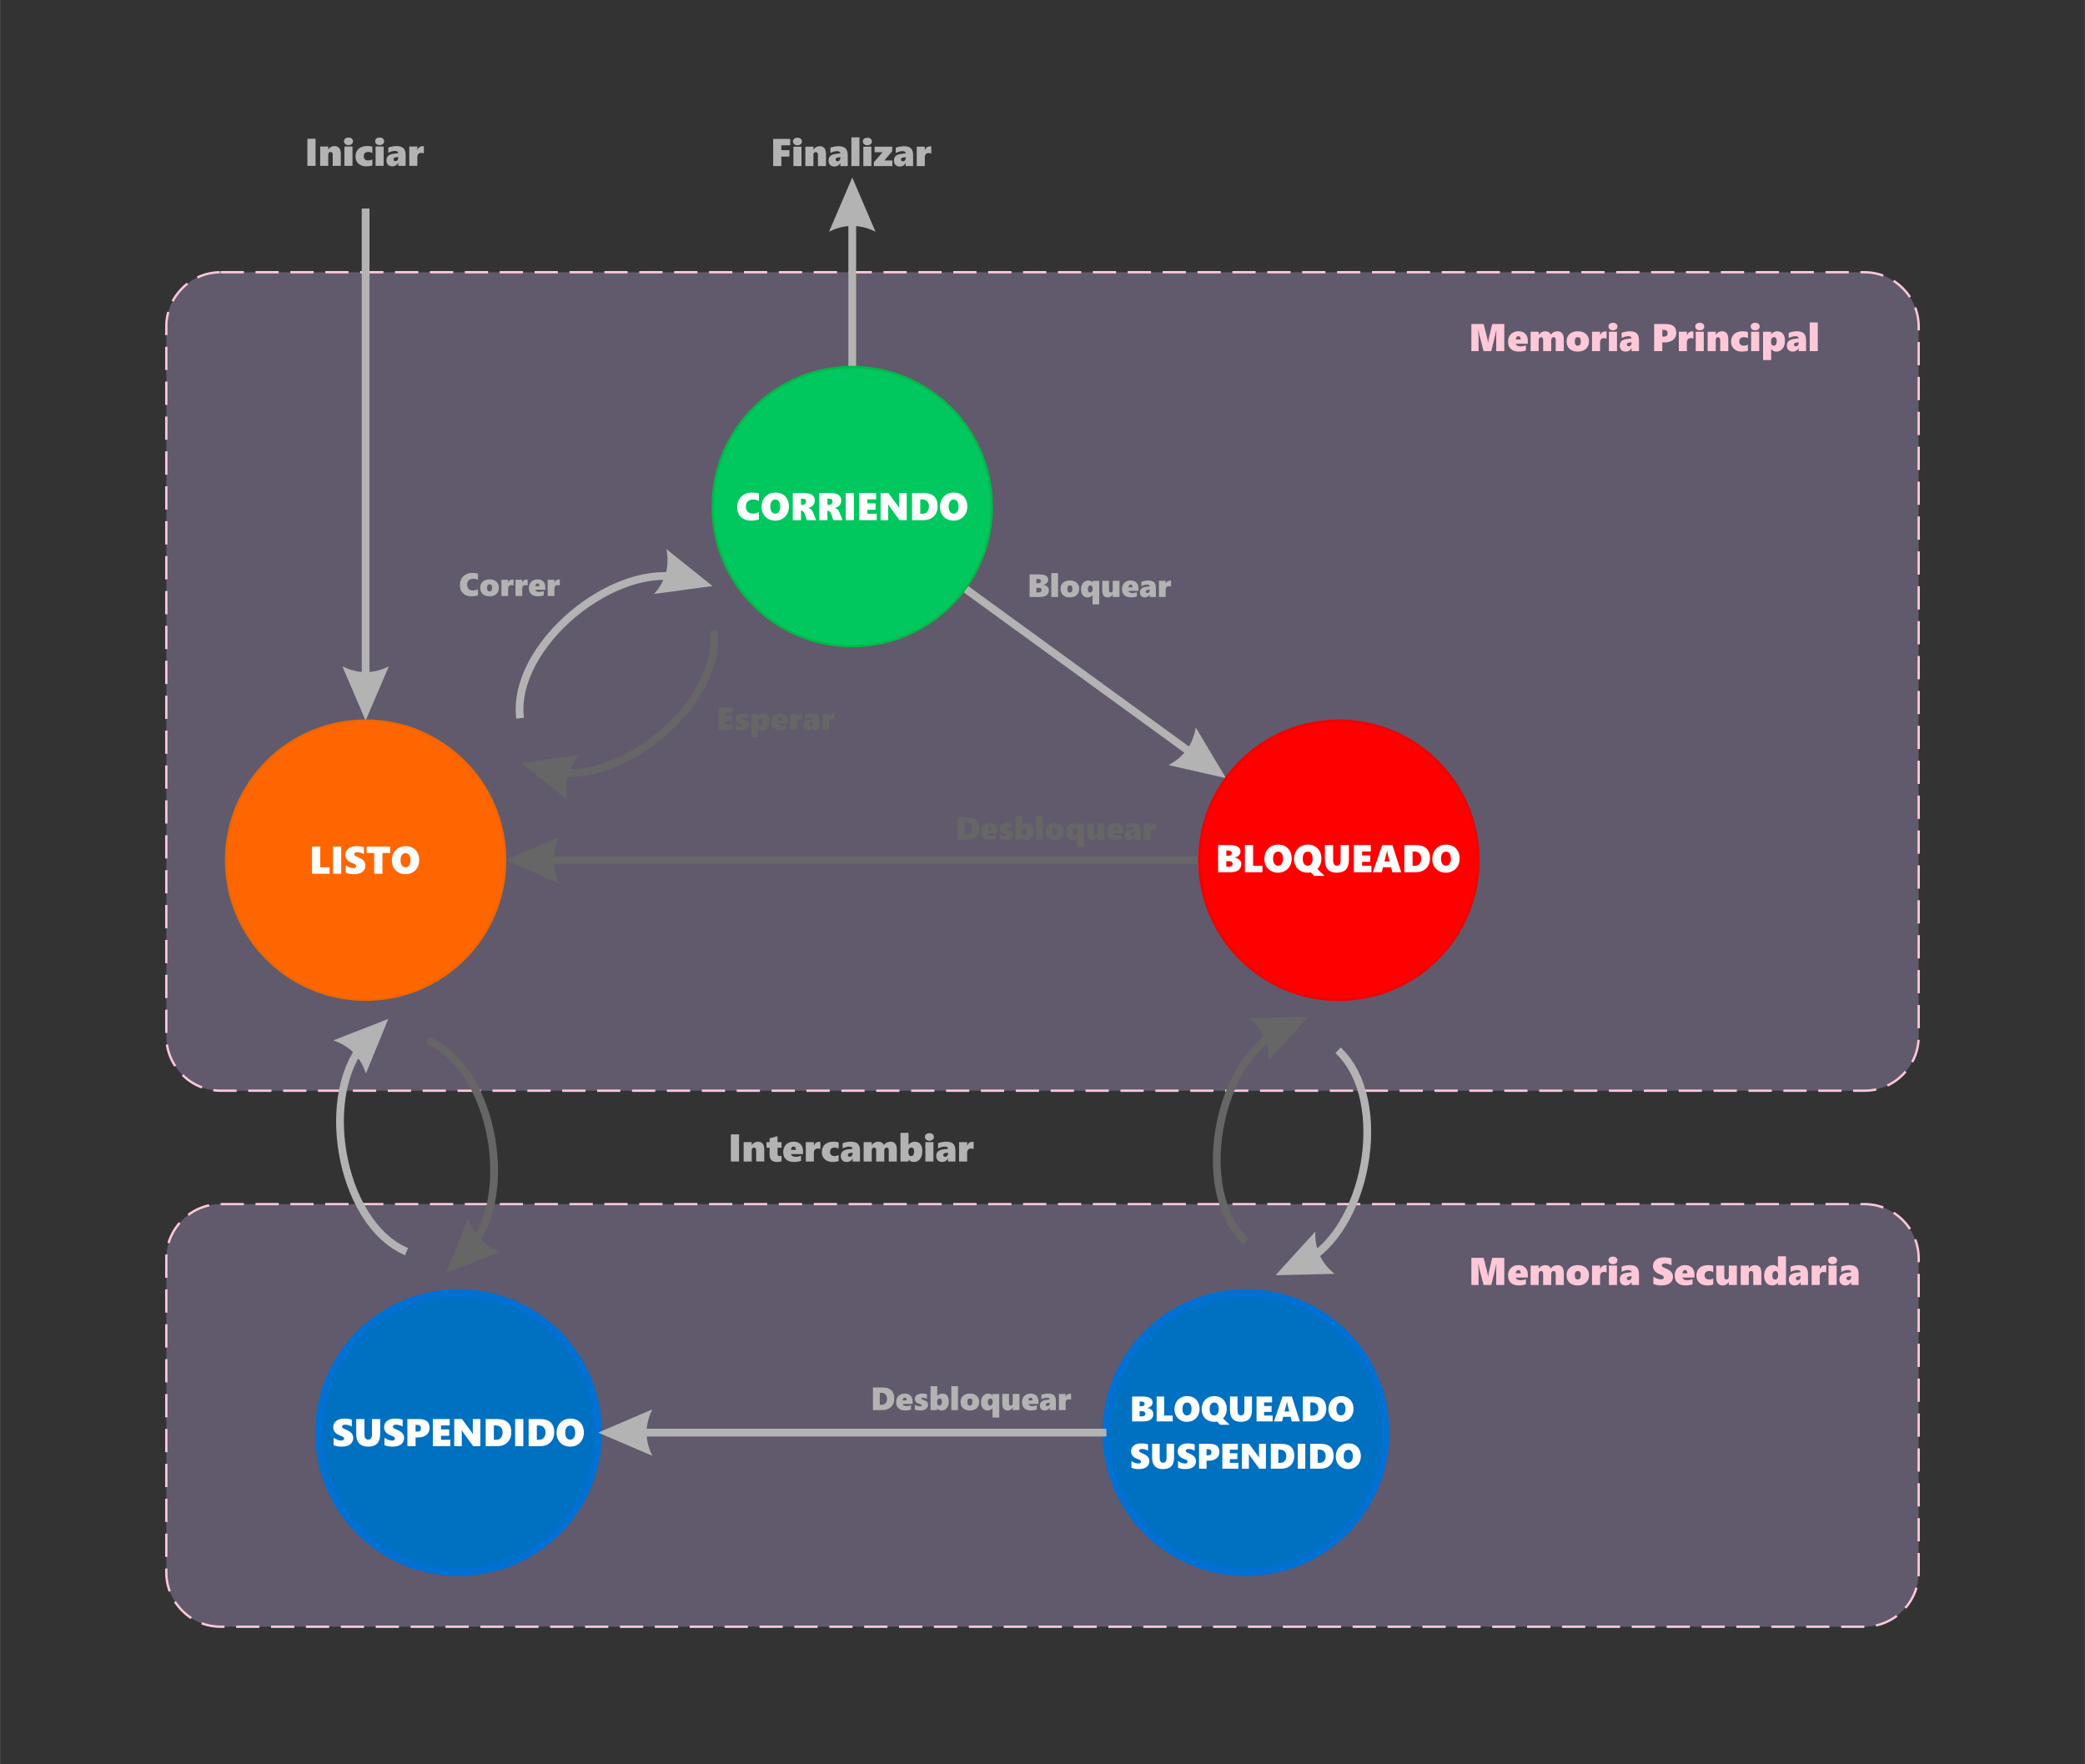 <?xml version="1.0" encoding="UTF-8"?>
<!DOCTYPE svg PUBLIC "-//W3C//DTD SVG 1.1//EN" "http://www.w3.org/Graphics/SVG/1.1/DTD/svg11.dtd">
<!-- Creator: CorelDRAW 2020 (64-Bit) -->
<svg xmlns="http://www.w3.org/2000/svg" xml:space="preserve" width="2689px" height="2275px" version="1.1" style="shape-rendering:geometricPrecision; text-rendering:geometricPrecision; image-rendering:optimizeQuality; fill-rule:evenodd; clip-rule:evenodd"
viewBox="0 0 2689 2275.15"
 xmlns:xlink="http://www.w3.org/1999/xlink"
 xmlns:xodm="http://www.corel.com/coreldraw/odm/2003">
 <rect x="0" y="0" width="2689" height="2275.15" fill="#333333" stroke="none"/>
 <defs>
  <style type="text/css">
   <![CDATA[
    .str4 {stroke:#0070D2;stroke-width:10;stroke-miterlimit:22.926}
    .str1 {stroke:#02B948;stroke-width:3;stroke-miterlimit:22.926}
    .str3 {stroke:#F00000;stroke-width:3;stroke-miterlimit:22.926}
    .str2 {stroke:#F06600;stroke-width:3;stroke-miterlimit:22.926}
    .str0 {stroke:#FFC8D8;stroke-width:3;stroke-miterlimit:22.926;stroke-dasharray:30 15}
    .fil0 {fill:none}
    .fil9 {fill:#0070C0}
    .fil5 {fill:#00C85F}
    .fil7 {fill:red}
    .fil6 {fill:#FF6600}
    .fil4 {fill:#666666;fill-rule:nonzero}
    .fil3 {fill:#B3B3B3;fill-rule:nonzero}
    .fil2 {fill:#B3B3B3;fill-rule:nonzero}
    .fil10 {fill:#FFC8D8;fill-rule:nonzero}
    .fil8 {fill:white;fill-rule:nonzero}
    .fil1 {fill:#C8B4F0;fill-opacity:0.302}
   ]]>
  </style>
 </defs>
 <g id="Capa_x0020_1">
  <rect class="fil0" width="2689" height="2275.15"/>
  <g>
   <path class="fil1" d="M284.43 1552.95l2120.14 0c38.5,0 70,31.5 70,70l0 405.03c0,38.5 -31.5,70 -70,70l-2120.14 0c-38.5,0 -70,-31.5 -70,-70l0 -405.03c0,-38.5 31.5,-70 70,-70z"/>
   <path id="1" class="fil0 str0" d="M284.43 1552.95l2120.14 0c38.5,0 70,31.5 70,70l0 405.03c0,38.5 -31.5,70 -70,70l-2120.14 0c-38.5,0 -70,-31.5 -70,-70l0 -405.03c0,-38.5 31.5,-70 70,-70z"/>
  </g>
  <g>
   <path class="fil1" d="M284.43 351.1l2120.14 0c38.5,0 70,31.5 70,70l0 915.58c0,38.5 -31.5,70.01 -70,70.01l-2120.14 0c-38.5,0 -70,-31.51 -70,-70.01l0 -915.58c0,-38.5 31.5,-70 70,-70z"/>
   <path id="1" class="fil0 str0" d="M284.43 351.1l2120.14 0c38.5,0 70,31.5 70,70l0 915.58c0,38.5 -31.5,70.01 -70,70.01l-2120.14 0c-38.5,0 -70,-31.51 -70,-70.01l0 -915.58c0,-38.5 31.5,-70 70,-70z"/>
  </g>
  <g>
   <path class="fil2" d="M471.48 929.36l-30 -70.02 0 0 1.87 0.91 1.88 0.85 1.87 0.79 1.88 0.74 1.87 0.67 1.88 0.62 1.87 0.55 1.88 0.5 1.87 0.44 1.88 0.38 1.87 0.32 1.88 0.27 1.88 0.2 1.87 0.15 1.88 0.09 1.87 0.03 1.88 -0.03 1.87 -0.09 1.88 -0.15 1.87 -0.2 1.88 -0.27 1.87 -0.32 1.88 -0.38 1.88 -0.44 1.87 -0.5 1.88 -0.55 1.87 -0.62 1.88 -0.67 1.87 -0.74 1.88 -0.79 1.87 -0.85 1.88 -0.91 -30.01 70.02zm5 -660.46l0 625.27 -10 0 0 -625.27 10 0z"/>
  </g>
  <g>
   <path class="fil2" d="M1099.12 228.86l30.01 70.02 0 0 -1.88 -0.91 -1.87 -0.85 -1.88 -0.79 -1.87 -0.73 -1.88 -0.68 -1.87 -0.61 -1.88 -0.56 -1.87 -0.5 -1.88 -0.43 -1.87 -0.39 -1.88 -0.32 -1.87 -0.26 -1.88 -0.21 -1.88 -0.14 -1.87 -0.09 -1.88 -0.03 -1.87 0.03 -1.88 0.09 -1.87 0.14 -1.88 0.21 -1.87 0.26 -1.88 0.32 -1.87 0.39 -1.88 0.43 -1.88 0.5 -1.87 0.56 -1.88 0.61 -1.87 0.68 -1.88 0.73 -1.87 0.79 -1.88 0.85 -1.87 0.91 30 -70.02zm-5 244.47l0 -209.28 10 0 0 209.28 -10 0z"/>
  </g>
  <g>
   <path class="fil3" d="M1581.17 1003.63l-74.28 -16.89 0 0 1.84 -0.98 1.79 -1.02 1.74 -1.05 1.69 -1.09 1.65 -1.12 1.6 -1.15 1.55 -1.19 1.51 -1.23 1.46 -1.25 1.41 -1.3 1.36 -1.33 1.32 -1.36 1.27 -1.39 1.22 -1.44 1.17 -1.46 1.13 -1.5 1.08 -1.53 1.03 -1.57 0.98 -1.61 0.94 -1.63 0.89 -1.68 0.84 -1.7 0.79 -1.74 0.75 -1.78 0.7 -1.81 0.65 -1.84 0.61 -1.88 0.55 -1.92 0.51 -1.94 0.47 -1.99 0.41 -2.01 0.37 -2.05 39 65.43zm-333.47 -248.51l307.94 223.78 -5.88 8.09 -307.94 -223.78 5.88 -8.09z"/>
  </g>
  <g>
   <path class="fil4" d="M651.49 1109.46l70.02 -30.01 0 0 -0.91 1.88 -0.85 1.87 -0.79 1.88 -0.73 1.87 -0.68 1.88 -0.61 1.87 -0.56 1.88 -0.5 1.87 -0.44 1.88 -0.38 1.87 -0.32 1.88 -0.26 1.87 -0.21 1.88 -0.15 1.87 -0.08 1.88 -0.03 1.88 0.03 1.87 0.08 1.88 0.15 1.87 0.21 1.88 0.26 1.87 0.32 1.88 0.38 1.87 0.44 1.88 0.5 1.88 0.56 1.87 0.61 1.88 0.68 1.87 0.73 1.88 0.79 1.87 0.85 1.88 0.91 1.87 -70.02 -30zm895.26 5l-860.07 0 0 -10 860.07 0 0 10z"/>
  </g>
  <circle class="fil5 str1" cx="1099.12" cy="653.34" r="180.01"/>
  <circle class="fil6 str2" cx="471.48" cy="1109.37" r="180.01"/>
  <circle class="fil7 str3" cx="1726.77" cy="1109.46" r="180.01"/>
  <g>
   <path class="fil3" d="M918.91 755.83l-75.47 10.24 0 0 1.37 -1.57 1.32 -1.58 1.26 -1.59 1.21 -1.62 1.15 -1.62 1.09 -1.65 1.04 -1.65 0.98 -1.68 0.92 -1.69 0.87 -1.7 0.81 -1.73 0.76 -1.73 0.7 -1.76 0.64 -1.76 0.58 -1.79 0.53 -1.8 0.47 -1.81 0.42 -1.83 0.36 -1.85 0.3 -1.86 0.25 -1.88 0.19 -1.89 0.13 -1.91 0.08 -1.92 0.02 -1.94 -0.04 -1.96 -0.09 -1.97 -0.15 -1.99 -0.21 -2 -0.26 -2.02 -0.32 -2.03 -0.37 -2.05 59.46 47.59zm-243.27 169.85l-9.93 1.22 -0.69 -9.27 0.17 -9.34 0.99 -9.35 1.77 -9.35 2.51 -9.3 3.2 -9.24 3.87 -9.14 4.48 -9.03 5.07 -8.89 5.62 -8.71 6.13 -8.52 6.61 -8.3 7.05 -8.05 7.46 -7.78 7.84 -7.47 8.17 -7.15 8.49 -6.79 8.76 -6.41 9 -6 9.2 -5.56 9.39 -5.1 9.53 -4.59 9.64 -4.07 9.71 -3.52 9.77 -2.93 9.78 -2.32 9.76 -1.66 9.71 -0.99 9.63 -0.27 9.5 0.48 9.36 1.26 9.15 2.08 -2.67 9.64 -8.26 -1.87 -8.49 -1.15 -8.7 -0.44 -8.87 0.25 -9.01 0.92 -9.12 1.55 -9.18 2.18 -9.22 2.76 -9.2 3.34 -9.17 3.87 -9.09 4.39 -8.97 4.86 -8.82 5.33 -8.64 5.75 -8.4 6.16 -8.15 6.52 -7.85 6.86 -7.52 7.17 -7.15 7.46 -6.74 7.7 -6.32 7.93 -5.83 8.11 -5.34 8.28 -4.79 8.4 -4.23 8.49 -3.61 8.56 -2.99 8.59 -2.32 8.6 -1.62 8.57 -0.9 8.51 -0.16 8.43 0.63 8.34z"/>
  </g>
  <g>
   <path class="fil4" d="M672.15 983.97l75.48 -10.24 0 0 -1.38 1.56 -1.32 1.59 -1.26 1.59 -1.21 1.61 -1.15 1.63 -1.09 1.64 -1.04 1.66 -0.98 1.68 -0.92 1.69 -0.87 1.7 -0.81 1.72 -0.76 1.74 -0.69 1.75 -0.65 1.77 -0.58 1.78 -0.53 1.81 -0.47 1.81 -0.42 1.83 -0.36 1.85 -0.3 1.86 -0.25 1.88 -0.18 1.89 -0.14 1.91 -0.07 1.92 -0.02 1.94 0.03 1.96 0.09 1.97 0.15 1.99 0.21 2 0.26 2.02 0.32 2.03 0.38 2.05 -59.47 -47.59zm243.27 -169.85l9.93 -1.22 0.69 9.27 -0.16 9.34 -1 9.35 -1.77 9.34 -2.5 9.31 -3.21 9.24 -3.86 9.14 -4.49 9.03 -5.07 8.88 -5.62 8.72 -6.13 8.52 -6.61 8.3 -7.05 8.05 -7.46 7.78 -7.84 7.47 -8.17 7.15 -8.49 6.79 -8.75 6.41 -9.01 6 -9.2 5.56 -9.39 5.09 -9.52 4.6 -9.64 4.07 -9.72 3.52 -9.77 2.93 -9.77 2.31 -9.77 1.67 -9.71 0.99 -9.63 0.27 -9.5 -0.48 -9.35 -1.26 -9.16 -2.09 2.67 -9.63 8.26 1.87 8.5 1.15 8.69 0.44 8.87 -0.25 9.01 -0.92 9.12 -1.55 9.18 -2.18 9.22 -2.77 9.21 -3.33 9.16 -3.87 9.09 -4.39 8.97 -4.87 8.82 -5.32 8.64 -5.76 8.4 -6.15 8.15 -6.52 7.85 -6.86 7.52 -7.18 7.15 -7.45 6.75 -7.7 6.31 -7.93 5.84 -8.11 5.33 -8.28 4.79 -8.4 4.23 -8.49 3.62 -8.56 2.98 -8.6 2.32 -8.59 1.62 -8.57 0.9 -8.51 0.16 -8.44 -0.63 -8.33z"/>
  </g>
  <path class="fil8" d="M978.72 669.88c-2.9,1.04 -6.24,1.56 -10.03,1.56 -3.72,0 -6.94,-0.71 -9.64,-2.14 -2.7,-1.42 -4.77,-3.45 -6.19,-6.08 -1.43,-2.62 -2.14,-5.66 -2.14,-9.09 0,-3.69 0.8,-6.99 2.4,-9.86 1.59,-2.88 3.85,-5.11 6.76,-6.68 2.91,-1.57 6.26,-2.35 10.05,-2.35 3.04,0 5.96,0.36 8.79,1.1l0 9.75c-0.97,-0.59 -2.14,-1.05 -3.49,-1.37 -1.35,-0.33 -2.71,-0.48 -4.1,-0.48 -2.86,0 -5.12,0.82 -6.78,2.46 -1.65,1.64 -2.48,3.87 -2.48,6.69 0,2.8 0.83,5.01 2.48,6.62 1.66,1.62 3.87,2.43 6.63,2.43 2.56,0 5.14,-0.65 7.74,-1.95l0 9.39z"/>
  <path id="1" class="fil8" d="M1017.47 653.23c0,3.52 -0.76,6.66 -2.27,9.43 -1.51,2.78 -3.63,4.94 -6.35,6.47 -2.71,1.54 -5.76,2.31 -9.13,2.31 -3.28,0 -6.28,-0.74 -8.97,-2.24 -2.69,-1.49 -4.79,-3.58 -6.29,-6.27 -1.49,-2.69 -2.24,-5.74 -2.24,-9.14 0,-3.57 0.76,-6.77 2.26,-9.62 1.52,-2.85 3.65,-5.05 6.38,-6.6 2.73,-1.56 5.84,-2.33 9.33,-2.33 3.35,0 6.35,0.74 8.99,2.23 2.65,1.49 4.69,3.62 6.13,6.37 1.44,2.76 2.16,5.89 2.16,9.39zm-11.2 0.3c0,-2.88 -0.55,-5.14 -1.66,-6.8 -1.11,-1.66 -2.62,-2.49 -4.53,-2.49 -2.1,0 -3.74,0.8 -4.9,2.39 -1.18,1.59 -1.76,3.84 -1.76,6.76 0,2.84 0.58,5.06 1.74,6.66 1.17,1.59 2.74,2.39 4.74,2.39 1.23,0 2.32,-0.36 3.29,-1.08 0.98,-0.71 1.74,-1.74 2.27,-3.07 0.54,-1.34 0.81,-2.92 0.81,-4.76z"/>
  <path id="2" class="fil8" d="M1040.6 670.84l-2.62 -7.54c-0.5,-1.49 -1.16,-2.65 -1.96,-3.5 -0.81,-0.84 -1.68,-1.26 -2.62,-1.26l-0.42 0 0 12.3 -10.55 0 0 -35 14 0c4.9,0 8.52,0.8 10.85,2.4 2.33,1.6 3.5,4.01 3.5,7.21 0,2.41 -0.68,4.43 -2.03,6.05 -1.36,1.64 -3.39,2.81 -6.07,3.55l0 0.09c1.48,0.45 2.72,1.2 3.7,2.22 0.99,1.03 1.87,2.55 2.65,4.57l3.45 8.91 -11.88 0zm-1.02 -23.89c0,-1.18 -0.36,-2.11 -1.08,-2.79 -0.7,-0.68 -1.83,-1.02 -3.35,-1.02l-2.17 0 0 8 1.9 0c1.42,0 2.55,-0.4 3.41,-1.19 0.86,-0.8 1.29,-1.8 1.29,-3z"/>
  <path id="3" class="fil8" d="M1074.71 670.84l-2.62 -7.54c-0.5,-1.49 -1.16,-2.65 -1.96,-3.5 -0.81,-0.84 -1.68,-1.26 -2.62,-1.26l-0.42 0 0 12.3 -10.55 0 0 -35 14 0c4.9,0 8.52,0.8 10.85,2.4 2.33,1.6 3.5,4.01 3.5,7.21 0,2.41 -0.68,4.43 -2.03,6.05 -1.36,1.64 -3.39,2.81 -6.07,3.55l0 0.09c1.48,0.45 2.72,1.2 3.7,2.22 0.99,1.03 1.87,2.55 2.65,4.57l3.45 8.91 -11.88 0zm-1.02 -23.89c0,-1.18 -0.36,-2.11 -1.08,-2.79 -0.7,-0.68 -1.83,-1.02 -3.35,-1.02l-2.17 0 0 8 1.9 0c1.42,0 2.55,-0.4 3.41,-1.19 0.86,-0.8 1.29,-1.8 1.29,-3z"/>
  <polygon id="4" class="fil8" points="1090.65,670.84 1090.65,635.84 1101.2,635.84 1101.2,670.84 "/>
  <polygon id="5" class="fil8" points="1108.08,670.84 1108.08,635.84 1129.88,635.84 1129.88,644.09 1118.63,644.09 1118.63,649.19 1129.18,649.19 1129.18,657.44 1118.63,657.44 1118.63,662.59 1130.68,662.59 1130.68,670.84 "/>
  <path id="6" class="fil8" d="M1160.13 670.84l-12.36 -16.89c-0.98,-1.34 -1.78,-2.54 -2.39,-3.61l-0.1 0c0.1,1.72 0.15,3.66 0.15,5.81l0 14.69 -9.75 0 0 -35 9.96 0 11.85 16.06c0.14,0.2 0.32,0.45 0.53,0.75 0.21,0.3 0.42,0.6 0.63,0.9 0.22,0.31 0.42,0.61 0.6,0.9 0.19,0.3 0.34,0.56 0.43,0.79l0.1 0c-0.1,-0.72 -0.15,-1.95 -0.15,-3.71l0 -15.69 9.75 0 0 35 -9.25 0z"/>
  <path id="7" class="fil8" d="M1209.28 652.9c0,3.55 -0.74,6.68 -2.23,9.4 -1.5,2.73 -3.62,4.84 -6.39,6.31 -2.76,1.49 -5.96,2.23 -9.56,2.23l-14.82 0 0 -35 14.5 0c12.33,0 18.5,5.68 18.5,17.06zm-11.2 0.1c0,-1.71 -0.34,-3.25 -1.03,-4.62 -0.7,-1.37 -1.69,-2.42 -2.97,-3.17 -1.28,-0.75 -2.8,-1.12 -4.54,-1.12l-2.71 0 0 18.5 2.95 0c2.52,0 4.54,-0.87 6.04,-2.6 1.51,-1.74 2.26,-4.07 2.26,-6.99z"/>
  <path id="8" class="fil8" d="M1247.52 653.23c0,3.52 -0.75,6.66 -2.26,9.43 -1.52,2.78 -3.64,4.94 -6.35,6.47 -2.72,1.54 -5.76,2.31 -9.14,2.31 -3.28,0 -6.27,-0.74 -8.96,-2.24 -2.7,-1.49 -4.8,-3.58 -6.3,-6.27 -1.49,-2.69 -2.24,-5.74 -2.24,-9.14 0,-3.57 0.76,-6.77 2.27,-9.62 1.52,-2.85 3.64,-5.05 6.37,-6.6 2.74,-1.56 5.85,-2.33 9.33,-2.33 3.35,0 6.35,0.74 8.99,2.23 2.65,1.49 4.69,3.62 6.13,6.37 1.45,2.76 2.16,5.89 2.16,9.39zm-11.2 0.3c0,-2.88 -0.55,-5.14 -1.66,-6.8 -1.1,-1.66 -2.61,-2.49 -4.53,-2.49 -2.1,0 -3.73,0.8 -4.9,2.39 -1.17,1.59 -1.76,3.84 -1.76,6.76 0,2.84 0.59,5.06 1.74,6.66 1.17,1.59 2.75,2.39 4.75,2.39 1.22,0 2.31,-0.36 3.29,-1.08 0.97,-0.71 1.73,-1.74 2.27,-3.07 0.54,-1.34 0.8,-2.92 0.8,-4.76z"/>
  <polygon class="fil8" points="402.39,1126.87 402.39,1091.87 412.94,1091.87 412.94,1118.62 424.99,1118.62 424.99,1126.87 "/>
  <polygon id="1" class="fil8" points="429.44,1126.87 429.44,1091.87 439.99,1091.87 439.99,1126.87 "/>
  <path id="2" class="fil8" d="M471.17 1116.27c0,2.33 -0.62,4.35 -1.86,6.08 -1.24,1.72 -3,3 -5.24,3.86 -2.24,0.84 -4.94,1.26 -8.1,1.26 -3.66,0 -7.01,-0.61 -10.05,-1.86l0 -9.59c1.47,1.08 3.09,1.95 4.86,2.61 1.78,0.66 3.43,0.99 4.96,0.99 1.15,0 2.05,-0.21 2.68,-0.62 0.64,-0.42 0.95,-1.02 0.95,-1.82 0,-0.57 -0.16,-1.08 -0.47,-1.5 -0.32,-0.43 -0.8,-0.83 -1.44,-1.21 -0.65,-0.37 -1.84,-0.89 -3.59,-1.54 -5.63,-2.17 -8.45,-5.67 -8.45,-10.5 0,-3.38 1.29,-6.09 3.86,-8.12 2.57,-2.02 6.02,-3.04 10.35,-3.04 1.22,0 2.34,0.05 3.37,0.15 1.02,0.09 1.96,0.22 2.8,0.36 0.83,0.15 2.01,0.42 3.52,0.83l0 8.91c-2.95,-1.6 -5.84,-2.4 -8.69,-2.4 -1.17,0 -2.11,0.22 -2.83,0.66 -0.72,0.44 -1.08,1.04 -1.08,1.81 0,0.72 0.3,1.33 0.87,1.81 0.57,0.48 1.78,1.1 3.62,1.87 3.63,1.46 6.2,3.07 7.71,4.81 1.5,1.73 2.25,3.8 2.25,6.19z"/>
  <polygon id="3" class="fil8" points="493.17,1100.12 493.17,1126.87 482.57,1126.87 482.57,1100.12 472.77,1100.12 472.77,1091.87 503.07,1091.87 503.07,1100.12 "/>
  <path id="4" class="fil8" d="M540.58 1109.26c0,3.52 -0.76,6.66 -2.27,9.44 -1.52,2.77 -3.63,4.93 -6.35,6.46 -2.72,1.55 -5.76,2.31 -9.13,2.31 -3.29,0 -6.28,-0.74 -8.97,-2.23 -2.69,-1.49 -4.79,-3.59 -6.29,-6.28 -1.49,-2.69 -2.24,-5.74 -2.24,-9.14 0,-3.57 0.75,-6.77 2.26,-9.62 1.52,-2.85 3.64,-5.05 6.38,-6.6 2.73,-1.56 5.84,-2.33 9.32,-2.33 3.35,0 6.35,0.74 9,2.23 2.65,1.5 4.69,3.62 6.13,6.38 1.44,2.76 2.16,5.88 2.16,9.38zm-11.2 0.3c0,-2.87 -0.55,-5.14 -1.66,-6.8 -1.11,-1.66 -2.62,-2.49 -4.54,-2.49 -2.1,0 -3.73,0.8 -4.9,2.39 -1.17,1.59 -1.75,3.84 -1.75,6.76 0,2.84 0.58,5.07 1.74,6.66 1.16,1.59 2.74,2.39 4.74,2.39 1.22,0 2.32,-0.36 3.29,-1.07 0.98,-0.72 1.73,-1.75 2.27,-3.08 0.54,-1.33 0.81,-2.92 0.81,-4.76z"/>
  <path class="fil8" d="M1600.93 1114.16c0,3.44 -1.2,6.09 -3.61,7.96 -2.41,1.85 -5.85,2.79 -10.33,2.79l-15.96 0 0 -35 14.86 0c9.3,0 13.94,2.82 13.94,8.46 0,1.23 -0.29,2.34 -0.88,3.36 -0.59,1.02 -1.48,1.91 -2.68,2.68 -1.19,0.76 -2.51,1.28 -3.94,1.55l0 0.11c1.66,0.19 3.15,0.68 4.47,1.47 1.32,0.79 2.34,1.77 3.05,2.95 0.72,1.18 1.08,2.41 1.08,3.67zm-12.3 -13.96c0,-2.16 -1.7,-3.24 -5.1,-3.24l-1.95 0 0 6.6 3.05 0c1.16,0 2.13,-0.32 2.87,-0.95 0.75,-0.62 1.13,-1.42 1.13,-2.41zm1.1 13.92c0,-1.01 -0.37,-1.84 -1.1,-2.49 -0.74,-0.65 -1.7,-0.97 -2.9,-0.97l-4.15 0 0 7.15 3.52 0c1.42,0 2.55,-0.34 3.39,-0.99 0.82,-0.66 1.24,-1.56 1.24,-2.7z"/>
  <polygon id="1" class="fil8" points="1605.58,1124.91 1605.58,1089.91 1616.13,1089.91 1616.13,1116.66 1628.18,1116.66 1628.18,1124.91 "/>
  <path id="2" class="fil8" d="M1665.93 1107.3c0,3.51 -0.76,6.66 -2.26,9.43 -1.52,2.78 -3.64,4.93 -6.36,6.47 -2.71,1.54 -5.75,2.31 -9.13,2.31 -3.28,0 -6.27,-0.74 -8.97,-2.24 -2.69,-1.49 -4.79,-3.58 -6.29,-6.27 -1.49,-2.69 -2.24,-5.74 -2.24,-9.14 0,-3.57 0.76,-6.77 2.27,-9.62 1.51,-2.85 3.64,-5.05 6.37,-6.6 2.74,-1.56 5.84,-2.33 9.33,-2.33 3.35,0 6.35,0.74 8.99,2.23 2.65,1.49 4.69,3.62 6.13,6.37 1.45,2.76 2.16,5.89 2.16,9.39zm-11.2 0.3c0,-2.88 -0.55,-5.14 -1.66,-6.8 -1.1,-1.66 -2.61,-2.49 -4.53,-2.49 -2.1,0 -3.73,0.8 -4.9,2.39 -1.18,1.59 -1.76,3.84 -1.76,6.76 0,2.84 0.58,5.06 1.74,6.65 1.17,1.6 2.74,2.4 4.74,2.4 1.23,0 2.32,-0.36 3.3,-1.08 0.97,-0.72 1.73,-1.74 2.26,-3.07 0.54,-1.34 0.81,-2.92 0.81,-4.76z"/>
  <path id="3" class="fil8" d="M1704.19 1107.3c0,5.42 -1.75,9.87 -5.25,13.37l9.25 8.94 -13.23 0 -4.44 -4.5c-1.3,0.26 -2.66,0.4 -4.08,0.4 -3.28,0 -6.27,-0.74 -8.96,-2.24 -2.7,-1.49 -4.8,-3.58 -6.3,-6.27 -1.49,-2.69 -2.24,-5.74 -2.24,-9.14 0,-3.57 0.76,-6.77 2.27,-9.62 1.51,-2.85 3.64,-5.05 6.37,-6.6 2.74,-1.56 5.84,-2.33 9.33,-2.33 3.35,0 6.35,0.74 8.99,2.23 2.65,1.49 4.69,3.62 6.13,6.37 1.45,2.75 2.16,5.89 2.16,9.39zm-11.2 0.3c0,-2.88 -0.55,-5.14 -1.66,-6.8 -1.1,-1.66 -2.61,-2.49 -4.53,-2.49 -2.1,0 -3.73,0.8 -4.9,2.39 -1.18,1.59 -1.76,3.84 -1.76,6.76 0,2.84 0.58,5.06 1.74,6.65 1.17,1.6 2.74,2.4 4.75,2.4 1.9,0 3.44,-0.81 4.6,-2.42 1.18,-1.61 1.76,-3.77 1.76,-6.49z"/>
  <path id="4" class="fil8" d="M1739.65 1108.91c0,5.61 -1.28,9.79 -3.84,12.51 -2.57,2.73 -6.52,4.09 -11.85,4.09 -4.98,0 -8.76,-1.36 -11.34,-4.09 -2.58,-2.72 -3.87,-6.83 -3.87,-12.31l0 -19.2 10.6 0 0 19.6c0,2.24 0.42,3.96 1.26,5.18 0.84,1.21 2.04,1.82 3.61,1.82 1.57,0 2.77,-0.57 3.6,-1.71 0.82,-1.14 1.23,-2.83 1.23,-5.05l0 -19.84 10.6 0 0 19z"/>
  <polygon id="5" class="fil8" points="1746.16,1124.91 1746.16,1089.91 1767.95,1089.91 1767.95,1098.16 1756.71,1098.16 1756.71,1103.26 1767.26,1103.26 1767.26,1111.51 1756.71,1111.51 1756.71,1116.66 1768.76,1116.66 1768.76,1124.91 "/>
  <path id="6" class="fil8" d="M1795.71 1124.91l-1.55 -6.45 -10.45 0 -1.65 6.45 -11.41 0 12.06 -35 13.1 0 11.35 35 -11.45 0zm-6.66 -27.4l-0.24 0c-0.04,0.39 -0.15,1.03 -0.35,1.92 -0.19,0.9 -1.18,4.74 -2.95,11.53l6.7 0 -2.45 -9.52c-0.34,-1.4 -0.58,-2.72 -0.71,-3.93z"/>
  <path id="7" class="fil8" d="M1844.26 1106.97c0,3.54 -0.74,6.68 -2.23,9.4 -1.5,2.73 -3.62,4.84 -6.39,6.31 -2.76,1.49 -5.96,2.23 -9.56,2.23l-14.82 0 0 -35 14.5 0c12.33,0 18.5,5.68 18.5,17.06zm-11.2 0.09c0,-1.7 -0.34,-3.24 -1.03,-4.61 -0.7,-1.37 -1.69,-2.42 -2.97,-3.17 -1.28,-0.75 -2.8,-1.12 -4.54,-1.12l-2.71 0 0 18.5 2.95 0c2.52,0 4.54,-0.87 6.04,-2.6 1.51,-1.74 2.26,-4.07 2.26,-7z"/>
  <path id="8" class="fil8" d="M1882.5 1107.3c0,3.51 -0.75,6.66 -2.26,9.43 -1.52,2.78 -3.64,4.93 -6.35,6.47 -2.72,1.54 -5.76,2.31 -9.14,2.31 -3.28,0 -6.27,-0.74 -8.96,-2.24 -2.7,-1.49 -4.8,-3.58 -6.3,-6.27 -1.49,-2.69 -2.24,-5.74 -2.24,-9.14 0,-3.57 0.76,-6.77 2.27,-9.62 1.51,-2.85 3.64,-5.05 6.37,-6.6 2.74,-1.56 5.85,-2.33 9.33,-2.33 3.35,0 6.35,0.74 8.99,2.23 2.65,1.49 4.69,3.62 6.13,6.37 1.45,2.76 2.16,5.89 2.16,9.39zm-11.2 0.3c0,-2.88 -0.55,-5.14 -1.66,-6.8 -1.1,-1.66 -2.61,-2.49 -4.53,-2.49 -2.1,0 -3.73,0.8 -4.9,2.39 -1.17,1.59 -1.76,3.84 -1.76,6.76 0,2.84 0.59,5.06 1.74,6.65 1.17,1.6 2.75,2.4 4.75,2.4 1.22,0 2.31,-0.36 3.29,-1.08 0.97,-0.72 1.73,-1.74 2.26,-3.07 0.55,-1.34 0.81,-2.92 0.81,-4.76z"/>
  <polygon class="fil2" points="1007.68,187.41 1007.68,193.71 1018.09,193.71 1018.09,201.96 1007.68,201.96 1007.68,214.17 997.13,214.17 997.13,179.16 1019.09,179.16 1019.09,187.41 "/>
  <path id="1" class="fil2" d="M1034.24 182.43c0,1.47 -0.53,2.65 -1.6,3.57 -1.06,0.9 -2.46,1.36 -4.2,1.36 -1.7,0 -3.09,-0.47 -4.16,-1.41 -1.09,-0.94 -1.63,-2.12 -1.63,-3.52 0,-1.43 0.53,-2.6 1.58,-3.48 1.05,-0.89 2.45,-1.34 4.21,-1.34 1.74,0 3.14,0.45 4.2,1.34 1.07,0.88 1.6,2.05 1.6,3.48zm-11 31.74l0 -25.01 10.4 0 0 25.01 -10.4 0z"/>
  <path id="2" class="fil2" d="M1054.85 214.17l0 -13.66c0,-1.55 -0.24,-2.65 -0.7,-3.33 -0.46,-0.67 -1.21,-1.02 -2.25,-1.02 -0.9,0 -1.6,0.35 -2.1,1.05 -0.5,0.7 -0.75,1.6 -0.75,2.69l0 14.27 -10.4 0 0 -25.01 10.4 0 0 3.9 0.1 0c0.82,-1.42 1.94,-2.53 3.34,-3.31 1.4,-0.79 2.91,-1.19 4.56,-1.19 5.46,0 8.2,3.45 8.2,10.35l0 15.26 -10.4 0z"/>
  <path id="3" class="fil2" d="M1083.8 214.17l0 -3.8 -0.1 0c-1.66,2.93 -4.19,4.4 -7.61,4.4 -2.36,0 -4.21,-0.71 -5.54,-2.1 -1.34,-1.4 -2,-3.27 -2,-5.61 0,-4.91 3.01,-7.76 9.05,-8.54l6.2 -0.81c0,-0.81 -0.37,-1.49 -1.1,-2.01 -0.73,-0.53 -1.71,-0.79 -2.95,-0.79 -2.79,0 -5.74,0.8 -8.85,2.4l0 -6.75c1.35,-0.58 3.04,-1.06 5.07,-1.44 2.04,-0.37 3.78,-0.56 5.23,-0.56 4.24,0 7.32,0.91 9.23,2.73 1.91,1.81 2.87,4.84 2.87,9.08l0 13.8 -9.5 0zm-6.15 -8.5c0,0.69 0.21,1.25 0.65,1.69 0.42,0.44 1.04,0.65 1.84,0.65 1.09,0 1.97,-0.4 2.64,-1.22 0.68,-0.81 1.02,-1.85 1.02,-3.13l0 -0.95 -3.52 0.5c-1.76,0.29 -2.63,1.1 -2.63,2.46z"/>
  <polygon id="4" class="fil2" points="1098,214.17 1098,177.16 1108.4,177.16 1108.4,214.17 "/>
  <path id="5" class="fil2" d="M1124.42 182.43c0,1.47 -0.54,2.65 -1.6,3.57 -1.07,0.9 -2.47,1.36 -4.21,1.36 -1.69,0 -3.08,-0.47 -4.16,-1.41 -1.08,-0.94 -1.62,-2.12 -1.62,-3.52 0,-1.43 0.52,-2.6 1.57,-3.48 1.05,-0.89 2.45,-1.34 4.21,-1.34 1.74,0 3.14,0.45 4.21,1.34 1.06,0.88 1.6,2.05 1.6,3.48zm-11.01 31.74l0 -25.01 10.4 0 0 25.01 -10.4 0z"/>
  <polygon id="6" class="fil2" points="1140.57,206.96 1150.87,206.96 1150.87,214.17 1126.92,214.17 1126.92,209.36 1138.17,196.36 1127.97,196.36 1127.97,189.16 1150.65,189.16 1150.65,195.07 "/>
  <path id="7" class="fil2" d="M1168.11 214.17l0 -3.8 -0.1 0c-1.66,2.93 -4.19,4.4 -7.61,4.4 -2.36,0 -4.21,-0.71 -5.54,-2.1 -1.33,-1.4 -2,-3.27 -2,-5.61 0,-4.91 3.02,-7.76 9.05,-8.54l6.2 -0.81c0,-0.81 -0.37,-1.49 -1.1,-2.01 -0.72,-0.53 -1.71,-0.79 -2.95,-0.79 -2.79,0 -5.74,0.8 -8.85,2.4l0 -6.75c1.35,-0.58 3.04,-1.06 5.08,-1.44 2.03,-0.37 3.77,-0.56 5.22,-0.56 4.24,0 7.33,0.91 9.23,2.73 1.91,1.81 2.87,4.84 2.87,9.08l0 13.8 -9.5 0zm-6.15 -8.5c0,0.69 0.22,1.25 0.65,1.69 0.43,0.44 1.04,0.65 1.84,0.65 1.09,0 1.97,-0.4 2.64,-1.22 0.68,-0.81 1.02,-1.85 1.02,-3.13l0 -0.95 -3.52 0.5c-1.75,0.29 -2.63,1.1 -2.63,2.46z"/>
  <path id="8" class="fil2" d="M1201.11 198.06c-0.39,-0.17 -0.91,-0.34 -1.58,-0.48 -0.68,-0.14 -1.23,-0.22 -1.67,-0.22 -3.43,0 -5.15,1.99 -5.15,5.96l0 10.85 -10.4 0 0 -25.01 10.4 0 0 4.4 0.1 0c0.64,-1.58 1.54,-2.79 2.71,-3.61 1.18,-0.83 2.54,-1.24 4.1,-1.24 0.58,0 1.07,0.1 1.49,0.29l0 9.06z"/>
  <path class="fil3" d="M616.46 767.77c-2.42,0.87 -5.2,1.3 -8.36,1.3 -3.11,0 -5.79,-0.59 -8.04,-1.78 -2.25,-1.19 -3.97,-2.88 -5.16,-5.07 -1.18,-2.19 -1.78,-4.72 -1.78,-7.58 0,-3.07 0.67,-5.82 2,-8.21 1.32,-2.41 3.21,-4.26 5.64,-5.57 2.42,-1.31 5.21,-1.96 8.37,-1.96 2.53,0 4.97,0.3 7.33,0.92l0 8.12c-0.81,-0.49 -1.78,-0.87 -2.91,-1.14 -1.12,-0.27 -2.26,-0.4 -3.42,-0.4 -2.39,0 -4.27,0.69 -5.65,2.05 -1.38,1.37 -2.06,3.23 -2.06,5.57 0,2.34 0.68,4.18 2.06,5.53 1.38,1.34 3.22,2.02 5.53,2.02 2.13,0 4.28,-0.54 6.45,-1.63l0 7.83z"/>
  <path id="1" class="fil3" d="M643.37 757.78c0,3.52 -1.06,6.27 -3.18,8.28 -2.13,2.01 -5.09,3.01 -8.9,3.01 -3.79,0 -6.73,-0.98 -8.84,-2.94 -2.11,-1.96 -3.16,-4.66 -3.16,-8.1 0,-2.21 0.49,-4.13 1.48,-5.76 0.99,-1.62 2.4,-2.87 4.23,-3.74 1.84,-0.87 3.94,-1.3 6.33,-1.3 2.46,0 4.6,0.45 6.42,1.36 1.81,0.91 3.2,2.17 4.17,3.79 0.97,1.61 1.45,3.41 1.45,5.4zm-8.79 0.04c0,-2.84 -1.08,-4.25 -3.25,-4.25 -2.17,0 -3.25,1.48 -3.25,4.46 0,3.13 1.1,4.7 3.29,4.7 2.14,0 3.21,-1.64 3.21,-4.91z"/>
  <path id="2" class="fil3" d="M662.28 755.15c-0.32,-0.15 -0.76,-0.29 -1.32,-0.4 -0.56,-0.12 -1.02,-0.18 -1.39,-0.18 -2.86,0 -4.29,1.65 -4.29,4.96l0 9.04 -8.67 0 0 -20.84 8.67 0 0 3.67 0.08 0c0.53,-1.32 1.28,-2.33 2.26,-3.01 0.98,-0.69 2.12,-1.03 3.42,-1.03 0.48,0 0.89,0.08 1.24,0.24l0 7.55z"/>
  <path id="3" class="fil3" d="M680.45 755.15c-0.33,-0.15 -0.76,-0.29 -1.32,-0.4 -0.56,-0.12 -1.02,-0.18 -1.39,-0.18 -2.86,0 -4.29,1.65 -4.29,4.96l0 9.04 -8.67 0 0 -20.84 8.67 0 0 3.67 0.08 0c0.53,-1.32 1.28,-2.33 2.26,-3.01 0.98,-0.69 2.12,-1.03 3.42,-1.03 0.48,0 0.89,0.08 1.24,0.24l0 7.55z"/>
  <path id="4" class="fil3" d="M690.41 760.61c0.15,0.89 0.67,1.6 1.55,2.11 0.88,0.51 2.05,0.76 3.5,0.76 2.02,0 3.94,-0.39 5.74,-1.16l0 5.48c-2.1,0.84 -4.65,1.27 -7.65,1.27 -3.63,0 -6.46,-0.93 -8.48,-2.79 -2.02,-1.85 -3.04,-4.41 -3.04,-7.67 0,-2.23 0.45,-4.2 1.34,-5.91 0.88,-1.7 2.2,-3.04 3.94,-4.02 1.74,-0.96 3.66,-1.45 5.76,-1.45 2.16,0 4.01,0.42 5.54,1.26 1.53,0.84 2.7,2.02 3.49,3.54 0.79,1.52 1.18,3.29 1.18,5.33l0 3.25 -12.87 0zm5.21 -4.54c0,-2.39 -0.86,-3.59 -2.59,-3.59 -0.72,0 -1.32,0.33 -1.81,0.98 -0.49,0.66 -0.77,1.52 -0.85,2.61l5.25 0z"/>
  <path id="5" class="fil3" d="M721.95 755.15c-0.32,-0.15 -0.76,-0.29 -1.32,-0.4 -0.56,-0.12 -1.02,-0.18 -1.39,-0.18 -2.86,0 -4.29,1.65 -4.29,4.96l0 9.04 -8.66 0 0 -20.84 8.66 0 0 3.67 0.09 0c0.52,-1.32 1.27,-2.33 2.25,-3.01 0.98,-0.69 2.12,-1.03 3.42,-1.03 0.48,0 0.89,0.08 1.24,0.24l0 7.55z"/>
  <polygon class="fil2" points="396.37,213.94 396.37,178.94 406.92,178.94 406.92,213.94 "/>
  <path id="1" class="fil2" d="M429.06 213.94l0 -13.65c0,-1.55 -0.23,-2.66 -0.69,-3.33 -0.47,-0.68 -1.22,-1.02 -2.26,-1.02 -0.89,0 -1.59,0.35 -2.09,1.05 -0.51,0.7 -0.76,1.6 -0.76,2.68l0 14.27 -10.4 0 0 -25 10.4 0 0 3.9 0.1 0c0.82,-1.43 1.94,-2.53 3.34,-3.32 1.4,-0.79 2.92,-1.18 4.56,-1.18 5.47,0 8.2,3.45 8.2,10.35l0 15.25 -10.4 0z"/>
  <path id="2" class="fil2" d="M455.17 182.2c0,1.47 -0.54,2.65 -1.6,3.57 -1.07,0.91 -2.47,1.37 -4.21,1.37 -1.69,0 -3.08,-0.48 -4.16,-1.42 -1.08,-0.94 -1.62,-2.12 -1.62,-3.52 0,-1.43 0.52,-2.6 1.57,-3.48 1.05,-0.89 2.45,-1.33 4.21,-1.33 1.74,0 3.14,0.44 4.21,1.33 1.06,0.88 1.6,2.05 1.6,3.48zm-11.01 31.74l0 -25 10.4 0 0 25 -10.4 0z"/>
  <path id="3" class="fil2" d="M480.17 213.22c-0.67,0.39 -1.72,0.71 -3.15,0.95 -1.43,0.24 -3.08,0.37 -4.95,0.37 -2.64,0 -5,-0.53 -7.07,-1.6 -2.07,-1.07 -3.68,-2.56 -4.82,-4.48 -1.14,-1.91 -1.71,-4.07 -1.71,-6.46 0,-2.86 0.61,-5.31 1.81,-7.35 1.22,-2.04 2.95,-3.61 5.2,-4.69 2.24,-1.08 4.85,-1.62 7.81,-1.62 1.62,0 3.09,0.11 4.38,0.32 1.29,0.2 2.12,0.45 2.5,0.73l0 8.1c-0.52,-0.41 -1.27,-0.77 -2.24,-1.09 -0.98,-0.3 -1.89,-0.46 -2.71,-0.46 -2.03,0 -3.58,0.48 -4.63,1.46 -1.05,0.96 -1.57,2.33 -1.57,4.09 0,1.72 0.52,3.07 1.55,4.02 1.03,0.95 2.45,1.43 4.26,1.43 1.93,0 3.71,-0.47 5.34,-1.4l0 7.68z"/>
  <path id="4" class="fil2" d="M495.34 182.2c0,1.47 -0.54,2.65 -1.6,3.57 -1.07,0.91 -2.47,1.37 -4.21,1.37 -1.69,0 -3.08,-0.48 -4.16,-1.42 -1.08,-0.94 -1.62,-2.12 -1.62,-3.52 0,-1.43 0.52,-2.6 1.57,-3.48 1.05,-0.89 2.45,-1.33 4.21,-1.33 1.74,0 3.14,0.44 4.21,1.33 1.06,0.88 1.6,2.05 1.6,3.48zm-11.01 31.74l0 -25 10.4 0 0 25 -10.4 0z"/>
  <path id="5" class="fil2" d="M513.59 213.94l0 -3.8 -0.1 0c-1.66,2.93 -4.19,4.4 -7.61,4.4 -2.36,0 -4.21,-0.7 -5.54,-2.1 -1.34,-1.4 -2,-3.27 -2,-5.61 0,-4.91 3.01,-7.76 9.05,-8.53l6.2 -0.81c0,-0.82 -0.37,-1.49 -1.1,-2.02 -0.73,-0.52 -1.71,-0.78 -2.95,-0.78 -2.79,0 -5.74,0.8 -8.85,2.4l0 -6.75c1.35,-0.59 3.04,-1.07 5.07,-1.44 2.04,-0.38 3.78,-0.56 5.23,-0.56 4.24,0 7.32,0.91 9.23,2.72 1.91,1.81 2.87,4.85 2.87,9.09l0 13.79 -9.5 0zm-6.15 -8.49c0,0.68 0.21,1.24 0.65,1.68 0.42,0.44 1.04,0.66 1.84,0.66 1.09,0 1.97,-0.41 2.64,-1.23 0.68,-0.8 1.02,-1.85 1.02,-3.12l0 -0.95 -3.52 0.49c-1.76,0.29 -2.63,1.11 -2.63,2.47z"/>
  <path id="6" class="fil2" d="M546.59 197.84c-0.39,-0.18 -0.92,-0.34 -1.58,-0.48 -0.68,-0.15 -1.23,-0.22 -1.67,-0.22 -3.43,0 -5.15,1.98 -5.15,5.96l0 10.84 -10.4 0 0 -25 10.4 0 0 4.4 0.1 0c0.63,-1.59 1.53,-2.79 2.71,-3.62 1.17,-0.82 2.54,-1.23 4.1,-1.23 0.57,0 1.07,0.1 1.49,0.29l0 9.06z"/>
  <path class="fil3" d="M1352.77 761.01c0,2.87 -1,5.07 -3.01,6.63 -2.01,1.55 -4.87,2.33 -8.6,2.33l-13.31 0 0 -29.17 12.39 0c7.74,0 11.61,2.35 11.61,7.05 0,1.02 -0.24,1.96 -0.74,2.8 -0.48,0.85 -1.23,1.59 -2.22,2.23 -1,0.64 -2.09,1.07 -3.29,1.3l0 0.08c1.38,0.16 2.63,0.57 3.73,1.23 1.1,0.66 1.94,1.48 2.54,2.46 0.6,0.99 0.9,2.01 0.9,3.06zm-10.25 -11.63c0,-1.8 -1.42,-2.71 -4.25,-2.71l-1.63 0 0 5.5 2.54 0c0.98,0 1.78,-0.26 2.4,-0.78 0.62,-0.52 0.94,-1.19 0.94,-2.01zm0.91 11.6c0,-0.84 -0.3,-1.53 -0.91,-2.08 -0.61,-0.54 -1.42,-0.81 -2.42,-0.81l-3.46 0 0 5.96 2.93 0c1.19,0 2.13,-0.28 2.83,-0.83 0.69,-0.55 1.03,-1.3 1.03,-2.24z"/>
  <polygon id="1" class="fil3" points="1355.85,769.97 1355.85,739.13 1364.52,739.13 1364.52,769.97 "/>
  <path id="2" class="fil3" d="M1391.86 759.18c0,3.52 -1.06,6.27 -3.18,8.28 -2.13,2.01 -5.09,3.01 -8.9,3.01 -3.79,0 -6.73,-0.98 -8.84,-2.94 -2.11,-1.96 -3.16,-4.66 -3.16,-8.1 0,-2.21 0.49,-4.13 1.48,-5.76 0.99,-1.62 2.4,-2.87 4.23,-3.74 1.84,-0.87 3.94,-1.3 6.33,-1.3 2.46,0 4.6,0.45 6.42,1.36 1.81,0.91 3.2,2.17 4.17,3.79 0.97,1.61 1.45,3.41 1.45,5.4zm-8.79 0.04c0,-2.84 -1.08,-4.25 -3.25,-4.25 -2.17,0 -3.25,1.48 -3.25,4.46 0,3.13 1.1,4.7 3.29,4.7 2.14,0 3.21,-1.64 3.21,-4.91z"/>
  <path id="3" class="fil3" d="M1409.02 779.55l0 -11.96 -0.08 0c-0.65,0.86 -1.53,1.56 -2.63,2.09 -1.11,0.52 -2.25,0.79 -3.41,0.79 -1.73,0 -3.24,-0.41 -4.55,-1.22 -1.31,-0.82 -2.33,-2 -3.07,-3.55 -0.73,-1.55 -1.09,-3.47 -1.09,-5.74 0,-2.25 0.41,-4.24 1.22,-5.96 0.81,-1.72 1.94,-3.05 3.4,-3.97 1.45,-0.93 3.05,-1.4 4.8,-1.4 2.37,0 4.15,0.89 5.33,2.67l0.08 0 0 -2.17 8.67 0 0 30.42 -8.67 0zm0.18 -20.55c0,-1.26 -0.27,-2.25 -0.82,-2.96 -0.55,-0.72 -1.28,-1.07 -2.18,-1.07 -0.96,0 -1.73,0.43 -2.32,1.3 -0.6,0.87 -0.9,2.03 -0.9,3.48 0,1.35 0.25,2.41 0.75,3.2 0.51,0.79 1.26,1.18 2.26,1.18 1,0 1.79,-0.39 2.36,-1.18 0.57,-0.79 0.85,-1.88 0.85,-3.28l0 -0.67z"/>
  <path id="4" class="fil3" d="M1435.11 769.97l0 -3.21 -0.08 0c-0.72,0.99 -1.36,1.71 -1.94,2.17 -0.57,0.45 -1.23,0.83 -1.95,1.11 -0.73,0.29 -1.57,0.43 -2.53,0.43 -2.28,0 -4.02,-0.74 -5.21,-2.22 -1.19,-1.48 -1.79,-3.66 -1.79,-6.55l0 -12.57 8.67 0 0 11.93c0,2.05 0.76,3.07 2.29,3.07 0.84,0 1.47,-0.27 1.9,-0.83 0.43,-0.56 0.64,-1.35 0.64,-2.36l0 -11.81 8.67 0 0 20.84 -8.67 0z"/>
  <path id="5" class="fil3" d="M1455.41 762.01c0.15,0.89 0.66,1.6 1.55,2.11 0.88,0.51 2.04,0.76 3.5,0.76 2.02,0 3.93,-0.39 5.74,-1.16l0 5.48c-2.11,0.84 -4.65,1.27 -7.65,1.27 -3.64,0 -6.46,-0.93 -8.48,-2.79 -2.03,-1.85 -3.04,-4.41 -3.04,-7.67 0,-2.23 0.45,-4.2 1.33,-5.91 0.89,-1.7 2.21,-3.04 3.95,-4.02 1.74,-0.96 3.66,-1.45 5.76,-1.45 2.16,0 4,0.42 5.54,1.26 1.53,0.84 2.69,2.02 3.48,3.54 0.8,1.51 1.19,3.29 1.19,5.33l0 3.25 -12.87 0zm5.2 -4.54c0,-2.39 -0.86,-3.59 -2.58,-3.59 -0.72,0 -1.32,0.33 -1.81,0.98 -0.49,0.66 -0.77,1.52 -0.86,2.61l5.25 0z"/>
  <path id="6" class="fil3" d="M1482.83 769.97l0 -3.17 -0.09 0c-1.38,2.45 -3.49,3.67 -6.34,3.67 -1.96,0 -3.51,-0.59 -4.62,-1.75 -1.11,-1.17 -1.66,-2.73 -1.66,-4.68 0,-4.09 2.51,-6.46 7.54,-7.11l5.17 -0.67c0,-0.68 -0.31,-1.25 -0.92,-1.68 -0.61,-0.44 -1.43,-0.66 -2.46,-0.66 -2.33,0 -4.79,0.67 -7.38,2l0 -5.62c1.13,-0.49 2.54,-0.89 4.23,-1.2 1.7,-0.32 3.15,-0.47 4.36,-0.47 3.53,0 6.1,0.76 7.69,2.27 1.59,1.51 2.39,4.04 2.39,7.57l0 11.5 -7.91 0zm-5.13 -7.08c0,0.57 0.18,1.04 0.54,1.4 0.36,0.37 0.87,0.55 1.54,0.55 0.91,0 1.63,-0.34 2.2,-1.02 0.56,-0.67 0.85,-1.54 0.85,-2.6l0 -0.8 -2.94 0.41c-1.46,0.25 -2.19,0.93 -2.19,2.06z"/>
  <path id="7" class="fil3" d="M1510.33 756.55c-0.33,-0.15 -0.77,-0.29 -1.32,-0.4 -0.56,-0.12 -1.02,-0.18 -1.39,-0.18 -2.86,0 -4.29,1.65 -4.29,4.96l0 9.04 -8.67 0 0 -20.84 8.67 0 0 3.67 0.08 0c0.53,-1.32 1.28,-2.33 2.26,-3.01 0.98,-0.69 2.11,-1.03 3.41,-1.03 0.48,0 0.89,0.08 1.25,0.24l0 7.55z"/>
  <path class="fil4" d="M1262.79 1067.97c0,2.96 -0.62,5.57 -1.86,7.84 -1.24,2.27 -3.01,4.03 -5.32,5.26 -2.31,1.24 -4.97,1.85 -7.97,1.85l-12.35 0 0 -29.16 12.08 0c10.28,0 15.42,4.73 15.42,14.21zm-9.33 0.09c0,-1.43 -0.29,-2.71 -0.86,-3.85 -0.58,-1.14 -1.41,-2.02 -2.48,-2.64 -1.07,-0.63 -2.33,-0.94 -3.78,-0.94l-2.26 0 0 15.42 2.46 0c2.11,0 3.79,-0.72 5.04,-2.17 1.25,-1.44 1.88,-3.39 1.88,-5.82z"/>
  <path id="1" class="fil4" d="M1273.58 1074.97c0.15,0.89 0.66,1.59 1.55,2.11 0.88,0.5 2.04,0.76 3.5,0.76 2.02,0 3.93,-0.39 5.74,-1.17l0 5.49c-2.11,0.84 -4.65,1.26 -7.65,1.26 -3.64,0 -6.46,-0.93 -8.48,-2.78 -2.02,-1.85 -3.04,-4.41 -3.04,-7.67 0,-2.23 0.45,-4.21 1.34,-5.91 0.88,-1.71 2.2,-3.05 3.94,-4.02 1.74,-0.96 3.66,-1.45 5.76,-1.45 2.16,0 4,0.42 5.54,1.26 1.53,0.84 2.69,2.02 3.49,3.54 0.79,1.51 1.18,3.29 1.18,5.33l0 3.25 -12.87 0zm5.21 -4.55c0,-2.39 -0.87,-3.58 -2.59,-3.58 -0.72,0 -1.32,0.33 -1.81,0.98 -0.49,0.66 -0.77,1.52 -0.86,2.6l5.26 0z"/>
  <path id="2" class="fil4" d="M1306.37 1076c0,2.35 -0.89,4.19 -2.69,5.48 -1.8,1.3 -4.3,1.94 -7.52,1.94 -0.94,0 -2.09,-0.09 -3.46,-0.28 -1.38,-0.19 -2.5,-0.42 -3.37,-0.69l0 -6.07c2.56,1.14 4.7,1.71 6.42,1.71 1.69,0 2.54,-0.44 2.54,-1.32 0,-0.37 -0.2,-0.67 -0.59,-0.91 -0.39,-0.23 -1.43,-0.63 -3.09,-1.19 -1.84,-0.58 -3.18,-1.36 -4.02,-2.32 -0.84,-0.96 -1.26,-2.22 -1.26,-3.76 0,-2.16 0.86,-3.86 2.57,-5.12 1.72,-1.25 4.13,-1.88 7.23,-1.88 1.82,0 3.75,0.26 5.78,0.79l0 5.84c-0.85,-0.37 -1.79,-0.68 -2.81,-0.93 -1.01,-0.24 -1.87,-0.37 -2.56,-0.37 -0.57,0 -1.03,0.1 -1.37,0.29 -0.34,0.19 -0.51,0.45 -0.51,0.79 0,0.4 0.18,0.72 0.55,0.96 0.37,0.24 1.1,0.53 2.2,0.87 2.13,0.63 3.66,1.43 4.58,2.41 0.92,0.97 1.38,2.23 1.38,3.76z"/>
  <path id="3" class="fil4" d="M1333.07 1071.87c0,2.28 -0.37,4.3 -1.13,6.05 -0.75,1.76 -1.82,3.12 -3.2,4.07 -1.38,0.96 -2.95,1.43 -4.7,1.43 -1.34,0 -2.5,-0.24 -3.45,-0.74 -0.95,-0.49 -1.71,-1.14 -2.27,-1.92l-0.08 0 0 2.16 -8.67 0 0 -30.83 8.67 0 0 12.83 0.08 0c0.68,-1.02 1.6,-1.84 2.76,-2.43 1.16,-0.6 2.44,-0.9 3.83,-0.9 2.64,0 4.66,0.88 6.06,2.62 1.4,1.75 2.1,4.3 2.1,7.66zm-8.79 0.27c0,-1.4 -0.27,-2.45 -0.8,-3.15 -0.54,-0.71 -1.31,-1.07 -2.31,-1.07 -0.88,0 -1.62,0.37 -2.21,1.12 -0.59,0.73 -0.88,1.7 -0.88,2.88l0 1.26c0,1.2 0.26,2.15 0.79,2.85 0.53,0.71 1.24,1.06 2.13,1.06 1.05,0 1.86,-0.43 2.43,-1.29 0.57,-0.86 0.85,-2.08 0.85,-3.66z"/>
  <polygon id="4" class="fil4" points="1336.33,1082.92 1336.33,1052.09 1345,1052.09 1345,1082.92 "/>
  <path id="5" class="fil4" d="M1372.34 1072.14c0,3.51 -1.06,6.27 -3.18,8.28 -2.13,2.01 -5.09,3 -8.9,3 -3.79,0 -6.73,-0.97 -8.84,-2.93 -2.11,-1.96 -3.16,-4.66 -3.16,-8.11 0,-2.21 0.49,-4.12 1.48,-5.75 0.99,-1.62 2.4,-2.87 4.23,-3.74 1.84,-0.87 3.94,-1.3 6.33,-1.3 2.46,0 4.6,0.45 6.42,1.36 1.81,0.91 3.2,2.17 4.17,3.79 0.96,1.61 1.45,3.41 1.45,5.4zm-8.79 0.04c0,-2.84 -1.08,-4.26 -3.25,-4.26 -2.17,0 -3.25,1.49 -3.25,4.46 0,3.14 1.09,4.71 3.29,4.71 2.14,0 3.21,-1.64 3.21,-4.91z"/>
  <path id="6" class="fil4" d="M1389.5 1092.51l0 -11.96 -0.08 0c-0.65,0.86 -1.53,1.55 -2.63,2.08 -1.11,0.53 -2.25,0.79 -3.41,0.79 -1.73,0 -3.24,-0.41 -4.55,-1.22 -1.31,-0.81 -2.33,-1.99 -3.07,-3.54 -0.73,-1.55 -1.09,-3.47 -1.09,-5.74 0,-2.25 0.41,-4.24 1.22,-5.96 0.81,-1.72 1.94,-3.05 3.4,-3.97 1.45,-0.93 3.05,-1.4 4.8,-1.4 2.37,0 4.15,0.89 5.33,2.67l0.08 0 0 -2.17 8.67 0 0 30.42 -8.67 0zm0.18 -20.55c0,-1.27 -0.27,-2.25 -0.82,-2.97 -0.55,-0.71 -1.28,-1.07 -2.18,-1.07 -0.96,0 -1.73,0.44 -2.32,1.31 -0.6,0.87 -0.9,2.03 -0.9,3.48 0,1.35 0.25,2.41 0.75,3.2 0.51,0.79 1.26,1.18 2.26,1.18 1,0 1.79,-0.39 2.36,-1.18 0.57,-0.79 0.85,-1.88 0.85,-3.28l0 -0.67z"/>
  <path id="7" class="fil4" d="M1415.59 1082.92l0 -3.2 -0.08 0c-0.72,0.98 -1.36,1.7 -1.94,2.16 -0.57,0.46 -1.23,0.84 -1.95,1.12 -0.73,0.29 -1.57,0.42 -2.53,0.42 -2.28,0 -4.02,-0.73 -5.21,-2.21 -1.19,-1.48 -1.79,-3.66 -1.79,-6.55l0 -12.57 8.67 0 0 11.92c0,2.05 0.76,3.08 2.29,3.08 0.84,0 1.47,-0.28 1.9,-0.83 0.43,-0.56 0.64,-1.35 0.64,-2.36l0 -11.81 8.67 0 0 20.83 -8.67 0z"/>
  <path id="8" class="fil4" d="M1435.89 1074.97c0.15,0.89 0.66,1.59 1.55,2.11 0.88,0.5 2.04,0.76 3.49,0.76 2.03,0 3.94,-0.39 5.75,-1.17l0 5.49c-2.11,0.84 -4.65,1.26 -7.66,1.26 -3.63,0 -6.45,-0.93 -8.47,-2.78 -2.03,-1.85 -3.04,-4.41 -3.04,-7.67 0,-2.23 0.44,-4.21 1.33,-5.91 0.89,-1.71 2.21,-3.05 3.95,-4.02 1.74,-0.96 3.66,-1.45 5.76,-1.45 2.16,0 4,0.42 5.54,1.26 1.53,0.84 2.69,2.02 3.48,3.54 0.8,1.51 1.19,3.29 1.19,5.33l0 3.25 -12.87 0zm5.2 -4.55c0,-2.39 -0.86,-3.58 -2.58,-3.58 -0.72,0 -1.32,0.33 -1.81,0.98 -0.49,0.66 -0.77,1.52 -0.86,2.6l5.25 0z"/>
  <path id="9" class="fil4" d="M1463.31 1082.92l0 -3.16 -0.09 0c-1.38,2.44 -3.49,3.66 -6.34,3.66 -1.96,0 -3.51,-0.58 -4.62,-1.74 -1.11,-1.17 -1.66,-2.73 -1.66,-4.68 0,-4.09 2.51,-6.46 7.54,-7.11l5.17 -0.67c0,-0.69 -0.31,-1.25 -0.92,-1.68 -0.61,-0.44 -1.43,-0.66 -2.46,-0.66 -2.33,0 -4.79,0.67 -7.38,2l0 -5.62c1.13,-0.49 2.54,-0.89 4.23,-1.2 1.7,-0.32 3.15,-0.47 4.36,-0.47 3.53,0 6.1,0.76 7.69,2.27 1.59,1.51 2.39,4.04 2.39,7.57l0 11.49 -7.91 0zm-5.13 -7.07c0,0.57 0.18,1.03 0.54,1.4 0.36,0.37 0.87,0.55 1.54,0.55 0.91,0 1.63,-0.34 2.2,-1.02 0.56,-0.68 0.85,-1.54 0.85,-2.61l0 -0.79 -2.94 0.41c-1.46,0.25 -2.19,0.93 -2.19,2.06z"/>
  <path id="10" class="fil4" d="M1490.81 1069.51c-0.33,-0.15 -0.77,-0.29 -1.32,-0.41 -0.57,-0.11 -1.02,-0.18 -1.39,-0.18 -2.86,0 -4.29,1.66 -4.29,4.97l0 9.03 -8.67 0 0 -20.83 8.67 0 0 3.67 0.08 0c0.53,-1.32 1.28,-2.33 2.26,-3.02 0.98,-0.68 2.11,-1.03 3.41,-1.03 0.48,0 0.89,0.09 1.25,0.25l0 7.55z"/>
  <polygon class="fil4" points="926.6,941.37 926.6,912.2 944.76,912.2 944.76,919.07 935.39,919.07 935.39,923.32 944.19,923.32 944.19,930.2 935.39,930.2 935.39,934.49 945.44,934.49 945.44,941.37 "/>
  <path id="1" class="fil4" d="M965.72 934.44c0,2.36 -0.89,4.19 -2.69,5.48 -1.8,1.3 -4.3,1.94 -7.52,1.94 -0.93,0 -2.09,-0.09 -3.46,-0.28 -1.38,-0.19 -2.5,-0.42 -3.37,-0.69l0 -6.07c2.56,1.14 4.7,1.71 6.42,1.71 1.69,0 2.54,-0.44 2.54,-1.32 0,-0.37 -0.2,-0.67 -0.59,-0.91 -0.39,-0.23 -1.42,-0.63 -3.09,-1.19 -1.84,-0.58 -3.18,-1.36 -4.02,-2.32 -0.84,-0.96 -1.26,-2.22 -1.26,-3.76 0,-2.16 0.86,-3.86 2.58,-5.12 1.71,-1.25 4.12,-1.88 7.23,-1.88 1.82,0 3.74,0.26 5.77,0.79l0 5.84c-0.85,-0.37 -1.79,-0.68 -2.81,-0.93 -1.01,-0.24 -1.87,-0.37 -2.56,-0.37 -0.57,0 -1.03,0.1 -1.37,0.29 -0.34,0.19 -0.51,0.45 -0.51,0.79 0,0.4 0.19,0.72 0.55,0.96 0.37,0.24 1.1,0.53 2.2,0.87 2.13,0.63 3.66,1.43 4.58,2.41 0.93,0.97 1.38,2.23 1.38,3.76z"/>
  <path id="2" class="fil4" d="M992.43 930.32c0,2.27 -0.39,4.29 -1.16,6.04 -0.77,1.74 -1.87,3.1 -3.28,4.06 -1.41,0.97 -3,1.44 -4.76,1.44 -2.44,0 -4.3,-0.88 -5.56,-2.66l-0.08 0 0 11.75 -8.67 0 0 -30.42 8.67 0 0 2.83 0.08 0c0.69,-1.04 1.59,-1.86 2.69,-2.45 1.1,-0.59 2.34,-0.88 3.75,-0.88 2.68,0 4.74,0.9 6.17,2.68 1.43,1.79 2.15,4.33 2.15,7.61zm-8.8 0.26c0,-1.31 -0.25,-2.35 -0.76,-3.1 -0.51,-0.74 -1.29,-1.12 -2.35,-1.12 -0.92,0 -1.66,0.4 -2.23,1.18 -0.57,0.8 -0.86,1.87 -0.86,3.25l0 0.4c0,1.32 0.24,2.37 0.73,3.16 0.49,0.79 1.22,1.18 2.2,1.18 1.04,0 1.85,-0.43 2.42,-1.29 0.57,-0.86 0.85,-2.08 0.85,-3.66z"/>
  <path id="3" class="fil4" d="M1003.14 933.41c0.15,0.89 0.67,1.59 1.55,2.11 0.88,0.51 2.05,0.76 3.5,0.76 2.02,0 3.94,-0.39 5.74,-1.17l0 5.49c-2.1,0.84 -4.65,1.26 -7.65,1.26 -3.63,0 -6.46,-0.93 -8.48,-2.78 -2.02,-1.85 -3.03,-4.41 -3.03,-7.67 0,-2.23 0.44,-4.21 1.33,-5.91 0.89,-1.71 2.2,-3.05 3.94,-4.02 1.75,-0.96 3.66,-1.45 5.77,-1.45 2.15,0 4,0.42 5.53,1.26 1.53,0.84 2.7,2.02 3.49,3.54 0.79,1.51 1.19,3.29 1.19,5.33l0 3.25 -12.88 0zm5.21 -4.55c0,-2.38 -0.86,-3.58 -2.58,-3.58 -0.73,0 -1.32,0.33 -1.82,0.98 -0.48,0.66 -0.77,1.52 -0.85,2.6l5.25 0z"/>
  <path id="4" class="fil4" d="M1034.69 927.95c-0.33,-0.15 -0.77,-0.29 -1.32,-0.41 -0.57,-0.11 -1.02,-0.18 -1.39,-0.18 -2.86,0 -4.29,1.66 -4.29,4.97l0 9.04 -8.67 0 0 -20.84 8.67 0 0 3.67 0.08 0c0.53,-1.32 1.28,-2.33 2.26,-3.02 0.97,-0.68 2.11,-1.03 3.41,-1.03 0.48,0 0.89,0.09 1.25,0.25l0 7.55z"/>
  <path id="5" class="fil4" d="M1048.73 941.37l0 -3.17 -0.09 0c-1.38,2.44 -3.49,3.66 -6.34,3.66 -1.96,0 -3.5,-0.58 -4.61,-1.74 -1.12,-1.17 -1.67,-2.73 -1.67,-4.68 0,-4.09 2.51,-6.46 7.54,-7.11l5.17 -0.67c0,-0.68 -0.31,-1.25 -0.92,-1.68 -0.6,-0.44 -1.42,-0.66 -2.46,-0.66 -2.32,0 -4.78,0.67 -7.37,2l0 -5.62c1.12,-0.49 2.53,-0.89 4.23,-1.2 1.69,-0.32 3.14,-0.47 4.35,-0.47 3.54,0 6.11,0.76 7.7,2.27 1.59,1.51 2.39,4.04 2.39,7.57l0 11.5 -7.92 0zm-5.13 -7.08c0,0.57 0.18,1.03 0.54,1.4 0.36,0.37 0.87,0.55 1.54,0.55 0.91,0 1.64,-0.34 2.2,-1.02 0.56,-0.67 0.85,-1.54 0.85,-2.6l0 -0.8 -2.93 0.41c-1.47,0.25 -2.2,0.93 -2.2,2.06z"/>
  <path id="6" class="fil4" d="M1076.23 927.95c-0.33,-0.15 -0.76,-0.29 -1.32,-0.41 -0.56,-0.11 -1.02,-0.18 -1.39,-0.18 -2.86,0 -4.29,1.66 -4.29,4.97l0 9.04 -8.67 0 0 -20.84 8.67 0 0 3.67 0.08 0c0.53,-1.32 1.28,-2.33 2.26,-3.02 0.98,-0.68 2.12,-1.03 3.42,-1.03 0.48,0 0.89,0.09 1.24,0.25l0 7.55z"/>
  <g>
   <path class="fil3" d="M1645.12 1644.68l51.24 -56.36 0 0 -0.05 2.08 0.01 2.06 0.06 2.03 0.11 2.01 0.17 1.99 0.21 1.96 0.28 1.94 0.32 1.91 0.38 1.89 0.43 1.86 0.49 1.84 0.54 1.82 0.59 1.79 0.64 1.77 0.7 1.74 0.75 1.72 0.81 1.69 0.86 1.67 0.91 1.65 0.96 1.62 1.02 1.6 1.07 1.57 1.13 1.55 1.18 1.52 1.23 1.5 1.28 1.47 1.34 1.46 1.39 1.42 1.45 1.4 1.5 1.38 1.55 1.36 1.6 1.32 -76.15 1.77zm77.19 -286.49l6.82 -7.31 6.49 6.66 5.87 7.25 5.25 7.81 4.65 8.29 4.06 8.74 3.48 9.14 2.92 9.49 2.37 9.8 1.82 10.06 1.3 10.29 0.78 10.47 0.27 10.6 -0.22 10.7 -0.72 10.76 -1.2 10.76 -1.67 10.73 -2.13 10.66 -2.59 10.54 -3.03 10.38 -3.49 10.18 -3.91 9.93 -4.34 9.65 -4.77 9.31 -5.19 8.94 -5.59 8.52 -6 8.06 -6.41 7.55 -6.81 7 -7.2 6.4 -7.59 5.74 -7.97 5.04 -8.35 4.29 -4.15 -9.1 7.53 -3.87 7.24 -4.58 6.95 -5.25 6.63 -5.9 6.31 -6.49 5.99 -7.05 5.63 -7.57 5.29 -8.04 4.91 -8.48 4.53 -8.86 4.14 -9.2 3.75 -9.5 3.33 -9.74 2.91 -9.96 2.49 -10.12 2.05 -10.23 1.6 -10.3 1.15 -10.33 0.69 -10.31 0.21 -10.24 -0.26 -10.12 -0.74 -9.97 -1.23 -9.77 -1.73 -9.52 -2.22 -9.22 -2.74 -8.88 -3.24 -8.5 -3.74 -8.08 -4.27 -7.6 -4.78 -7.11 -5.3 -6.55 -5.83 -5.99z"/>
  </g>
  <g>
   <path class="fil4" d="M1687.51 1311.3l-51.24 56.36 0 0 0.05 -2.08 -0.01 -2.06 -0.06 -2.04 -0.11 -2.01 -0.16 -1.98 -0.22 -1.96 -0.27 -1.94 -0.33 -1.92 -0.38 -1.88 -0.43 -1.87 -0.49 -1.84 -0.53 -1.81 -0.6 -1.79 -0.64 -1.77 -0.7 -1.74 -0.75 -1.72 -0.81 -1.7 -0.85 -1.67 -0.92 -1.64 -0.96 -1.62 -1.02 -1.6 -1.07 -1.57 -1.13 -1.55 -1.17 -1.52 -1.24 -1.5 -1.28 -1.48 -1.34 -1.45 -1.39 -1.43 -1.45 -1.4 -1.5 -1.38 -1.55 -1.35 -1.6 -1.33 76.15 -1.76zm-77.18 286.48l-6.82 7.32 -6.49 -6.66 -5.87 -7.26 -5.26 -7.8 -4.65 -8.3 -4.06 -8.74 -3.48 -9.13 -2.92 -9.49 -2.36 -9.8 -1.83 -10.07 -1.3 -10.29 -0.78 -10.46 -0.27 -10.61 0.23 -10.7 0.71 -10.75 1.2 -10.76 1.67 -10.73 2.13 -10.66 2.59 -10.54 3.04 -10.38 3.48 -10.18 3.91 -9.93 4.35 -9.65 4.76 -9.31 5.19 -8.94 5.59 -8.52 6.01 -8.07 6.4 -7.55 6.81 -6.99 7.2 -6.4 7.59 -5.74 7.98 -5.05 8.35 -4.29 4.15 9.1 -7.54 3.87 -7.24 4.58 -6.94 5.26 -6.64 5.89 -6.31 6.5 -5.99 7.05 -5.63 7.57 -5.28 8.04 -4.92 8.47 -4.53 8.86 -4.14 9.2 -3.75 9.5 -3.33 9.75 -2.91 9.96 -2.49 10.11 -2.05 10.24 -1.6 10.3 -1.15 10.33 -0.68 10.3 -0.22 10.24 0.26 10.13 0.74 9.97 1.23 9.77 1.73 9.51 2.23 9.22 2.73 8.89 3.24 8.5 3.75 8.07 4.26 7.61 4.78 7.1 5.3 6.56 5.84 5.98z"/>
  </g>
  <g>
   <path class="fil3" d="M500.73 1314.09l-28.87 70.48 0 0 -0.67 -1.97 -0.7 -1.93 -0.76 -1.89 -0.79 -1.86 -0.83 -1.81 -0.88 -1.76 -0.92 -1.73 -0.96 -1.69 -1 -1.64 -1.04 -1.61 -1.09 -1.56 -1.12 -1.52 -1.17 -1.48 -1.21 -1.44 -1.26 -1.4 -1.29 -1.36 -1.34 -1.31 -1.37 -1.28 -1.42 -1.23 -1.46 -1.2 -1.51 -1.15 -1.54 -1.11 -1.59 -1.07 -1.63 -1.03 -1.67 -0.98 -1.71 -0.95 -1.75 -0.91 -1.8 -0.86 -1.84 -0.82 -1.87 -0.79 -1.92 -0.74 -1.97 -0.7 70.95 -27.7zm25.46 295.61l-3.91 9.2 -8.38 -4.03 -7.99 -4.82 -7.61 -5.53 -7.21 -6.21 -6.8 -6.82 -6.4 -7.4 -5.98 -7.92 -5.58 -8.4 -5.16 -8.83 -4.74 -9.22 -4.31 -9.57 -3.88 -9.87 -3.45 -10.14 -3 -10.34 -2.56 -10.53 -2.1 -10.65 -1.64 -10.75 -1.18 -10.79 -0.69 -10.79 -0.21 -10.76 0.28 -10.67 0.78 -10.55 1.3 -10.38 1.81 -10.17 2.34 -9.93 2.89 -9.62 3.43 -9.29 4.01 -8.9 4.58 -8.48 5.17 -7.99 5.76 -7.47 6.38 -6.88 7.02 7.13 -5.76 6.21 -5.24 6.78 -4.73 7.32 -4.22 7.8 -3.71 8.26 -3.21 8.68 -2.71 9.04 -2.21 9.36 -1.72 9.64 -1.23 9.88 -0.74 10.06 -0.27 10.21 0.2 10.3 0.67 10.35 1.12 10.36 1.58 10.31 2.02 10.23 2.45 10.1 2.88 9.92 3.3 9.7 3.71 9.43 4.1 9.11 4.5 8.75 4.88 8.36 5.24 7.9 5.61 7.41 5.95 6.89 6.29 6.3 6.6 5.69 6.92 5.04 7.23 4.35 7.53 3.63z"/>
  </g>
  <g>
   <path class="fil4" d="M574.93 1641.86l28.87 -70.48 0 0 0.66 1.97 0.71 1.94 0.75 1.89 0.8 1.85 0.83 1.81 0.88 1.77 0.92 1.72 0.96 1.69 1 1.64 1.04 1.61 1.09 1.56 1.12 1.52 1.17 1.48 1.21 1.44 1.25 1.4 1.3 1.36 1.33 1.31 1.38 1.28 1.42 1.23 1.46 1.2 1.51 1.15 1.54 1.11 1.59 1.07 1.63 1.03 1.66 0.99 1.72 0.94 1.75 0.91 1.8 0.86 1.83 0.83 1.88 0.78 1.92 0.74 1.96 0.7 -70.94 27.7zm-25.46 -295.6l3.91 -9.21 8.37 4.04 8 4.81 7.61 5.53 7.2 6.21 6.81 6.82 6.4 7.4 5.98 7.92 5.58 8.4 5.16 8.83 4.74 9.22 4.31 9.57 3.88 9.88 3.45 10.13 3 10.35 2.56 10.52 2.1 10.65 1.64 10.75 1.18 10.79 0.69 10.79 0.21 10.76 -0.28 10.67 -0.78 10.55 -1.3 10.38 -1.81 10.18 -2.34 9.92 -2.89 9.62 -3.44 9.29 -4 8.9 -4.58 8.48 -5.17 7.99 -5.77 7.47 -6.37 6.88 -7.02 -7.13 5.76 -6.21 5.24 -6.78 4.73 -7.31 4.21 -7.81 3.72 -8.26 3.21 -8.68 2.7 -9.04 2.22 -9.36 1.71 -9.64 1.23 -9.88 0.75 -10.06 0.27 -10.21 -0.2 -10.3 -0.67 -10.35 -1.12 -10.36 -1.58 -10.31 -2.02 -10.23 -2.45 -10.1 -2.88 -9.92 -3.3 -9.7 -3.71 -9.42 -4.1 -9.12 -4.5 -8.75 -4.88 -8.36 -5.25 -7.9 -5.6 -7.41 -5.95 -6.88 -6.29 -6.31 -6.6 -5.69 -6.93 -5.04 -7.22 -4.35 -7.53 -3.62z"/>
  </g>
  <circle class="fil9 str4" cx="591.36" cy="1847.65" r="180.01"/>
  <circle class="fil9 str4" cx="1606.89" cy="1847.65" r="180.01"/>
  <g>
   <path class="fil3" d="M771.37 1847.65l70.02 -30.01 0 0 -0.91 1.88 -0.85 1.87 -0.79 1.88 -0.74 1.87 -0.67 1.88 -0.61 1.87 -0.56 1.88 -0.5 1.87 -0.44 1.88 -0.38 1.87 -0.32 1.88 -0.27 1.87 -0.2 1.88 -0.15 1.87 -0.09 1.88 -0.02 1.88 0.02 1.87 0.09 1.88 0.15 1.87 0.2 1.88 0.27 1.87 0.32 1.88 0.38 1.87 0.44 1.88 0.5 1.88 0.56 1.87 0.61 1.88 0.67 1.87 0.74 1.88 0.79 1.87 0.85 1.88 0.91 1.87 -70.02 -30zm655.51 5l-620.32 0 0 -10 620.32 0 0 10z"/>
  </g>
  <path class="fil8" d="M455.48 1854.55c0,2.32 -0.62,4.35 -1.87,6.07 -1.24,1.73 -2.99,3.01 -5.23,3.86 -2.24,0.84 -4.94,1.27 -8.1,1.27 -3.66,0 -7.01,-0.62 -10.05,-1.86l0 -9.59c1.47,1.07 3.08,1.95 4.86,2.6 1.77,0.66 3.42,1 4.96,1 1.15,0 2.05,-0.21 2.68,-0.63 0.63,-0.42 0.95,-1.02 0.95,-1.82 0,-0.56 -0.16,-1.07 -0.47,-1.5 -0.32,-0.43 -0.8,-0.83 -1.45,-1.2 -0.64,-0.38 -1.83,-0.9 -3.58,-1.55 -5.63,-2.16 -8.45,-5.66 -8.45,-10.5 0,-3.38 1.28,-6.09 3.86,-8.11 2.57,-2.03 6.02,-3.05 10.35,-3.05 1.22,0 2.34,0.05 3.37,0.15 1.02,0.1 1.95,0.22 2.8,0.36 0.83,0.15 2,0.43 3.52,0.84l0 8.9c-2.95,-1.59 -5.84,-2.4 -8.69,-2.4 -1.18,0 -2.12,0.22 -2.83,0.66 -0.72,0.45 -1.08,1.05 -1.08,1.81 0,0.73 0.29,1.33 0.87,1.82 0.57,0.47 1.78,1.1 3.62,1.87 3.63,1.45 6.2,3.06 7.7,4.8 1.51,1.74 2.26,3.8 2.26,6.2z"/>
  <path id="1" class="fil8" d="M490.27 1849.15c0,5.61 -1.28,9.79 -3.84,12.51 -2.56,2.73 -6.51,4.09 -11.85,4.09 -4.98,0 -8.76,-1.36 -11.34,-4.09 -2.57,-2.72 -3.87,-6.83 -3.87,-12.31l0 -19.21 10.6 0 0 19.61c0,2.24 0.42,3.96 1.26,5.18 0.84,1.21 2.04,1.82 3.61,1.82 1.58,0 2.78,-0.57 3.6,-1.71 0.83,-1.14 1.23,-2.83 1.23,-5.05l0 -19.85 10.6 0 0 19.01z"/>
  <path id="2" class="fil8" d="M521.08 1854.55c0,2.32 -0.62,4.35 -1.86,6.07 -1.24,1.73 -2.99,3.01 -5.24,3.86 -2.24,0.84 -4.94,1.27 -8.1,1.27 -3.66,0 -7,-0.62 -10.05,-1.86l0 -9.59c1.47,1.07 3.09,1.95 4.86,2.6 1.78,0.66 3.43,1 4.96,1 1.15,0 2.05,-0.21 2.68,-0.63 0.64,-0.42 0.95,-1.02 0.95,-1.82 0,-0.56 -0.15,-1.07 -0.47,-1.5 -0.32,-0.43 -0.8,-0.83 -1.44,-1.2 -0.64,-0.38 -1.84,-0.9 -3.59,-1.55 -5.63,-2.16 -8.45,-5.66 -8.45,-10.5 0,-3.38 1.29,-6.09 3.86,-8.11 2.57,-2.03 6.02,-3.05 10.35,-3.05 1.22,0 2.34,0.05 3.37,0.15 1.02,0.1 1.96,0.22 2.8,0.36 0.83,0.15 2.01,0.43 3.52,0.84l0 8.9c-2.95,-1.59 -5.84,-2.4 -8.69,-2.4 -1.17,0 -2.11,0.22 -2.83,0.66 -0.72,0.45 -1.08,1.05 -1.08,1.81 0,0.73 0.3,1.33 0.87,1.82 0.58,0.47 1.78,1.1 3.62,1.87 3.63,1.45 6.2,3.06 7.71,4.8 1.5,1.74 2.25,3.8 2.25,6.2z"/>
  <path id="3" class="fil8" d="M553.98 1841.69c0,2.39 -0.61,4.51 -1.82,6.37 -1.21,1.86 -2.94,3.29 -5.18,4.31 -2.24,1.02 -4.86,1.53 -7.84,1.53l-3.21 0 0 11.25 -10.55 0 0 -35.01 14.35 0c4.92,0 8.53,0.94 10.82,2.81 2.29,1.87 3.43,4.79 3.43,8.74zm-11.15 0.36c0,-1.44 -0.42,-2.52 -1.24,-3.25 -0.84,-0.74 -2.06,-1.11 -3.66,-1.11l-2 0 0 8.66 2.36 0c3.03,0 4.54,-1.44 4.54,-4.3z"/>
  <polygon id="4" class="fil8" points="558.17,1865.15 558.17,1830.14 579.96,1830.14 579.96,1838.4 568.72,1838.4 568.72,1843.5 579.27,1843.5 579.27,1851.75 568.72,1851.75 568.72,1856.9 580.77,1856.9 580.77,1865.15 "/>
  <path id="5" class="fil8" d="M610.21 1865.15l-12.35 -16.9c-0.98,-1.33 -1.78,-2.53 -2.4,-3.61l-0.1 0c0.1,1.73 0.15,3.66 0.15,5.81l0 14.7 -9.75 0 0 -35.01 9.97 0 11.84 16.06c0.14,0.21 0.33,0.46 0.54,0.76 0.2,0.29 0.42,0.59 0.63,0.9 0.21,0.31 0.42,0.61 0.6,0.9 0.18,0.29 0.33,0.56 0.42,0.79l0.1 0c-0.1,-0.72 -0.15,-1.95 -0.15,-3.71l0 -15.7 9.75 0 0 35.01 -9.25 0z"/>
  <path id="6" class="fil8" d="M659.37 1847.2c0,3.55 -0.75,6.69 -2.24,9.41 -1.49,2.73 -3.61,4.84 -6.38,6.31 -2.77,1.48 -5.96,2.23 -9.57,2.23l-14.82 0 0 -35.01 14.51 0c12.33,0 18.5,5.69 18.5,17.06zm-11.2 0.1c0,-1.7 -0.35,-3.25 -1.04,-4.61 -0.69,-1.37 -1.68,-2.42 -2.96,-3.17 -1.29,-0.75 -2.8,-1.12 -4.55,-1.12l-2.71 0 0 18.5 2.96 0c2.52,0 4.54,-0.87 6.04,-2.6 1.51,-1.74 2.26,-4.07 2.26,-7z"/>
  <polygon id="7" class="fil8" points="664.31,1865.15 664.31,1830.14 674.86,1830.14 674.86,1865.15 "/>
  <path id="8" class="fil8" d="M714.74 1847.2c0,3.55 -0.74,6.69 -2.23,9.41 -1.49,2.73 -3.62,4.84 -6.38,6.31 -2.77,1.48 -5.96,2.23 -9.57,2.23l-14.82 0 0 -35.01 14.5 0c12.34,0 18.5,5.69 18.5,17.06zm-11.2 0.1c0,-1.7 -0.34,-3.25 -1.03,-4.61 -0.69,-1.37 -1.68,-2.42 -2.97,-3.17 -1.28,-0.75 -2.8,-1.12 -4.54,-1.12l-2.71 0 0 18.5 2.95 0c2.53,0 4.55,-0.87 6.05,-2.6 1.5,-1.74 2.25,-4.07 2.25,-7z"/>
  <path id="9" class="fil8" d="M752.99 1847.54c0,3.51 -0.76,6.66 -2.27,9.43 -1.51,2.78 -3.63,4.93 -6.35,6.47 -2.72,1.54 -5.76,2.31 -9.13,2.31 -3.29,0 -6.28,-0.75 -8.97,-2.24 -2.69,-1.49 -4.79,-3.58 -6.29,-6.27 -1.49,-2.69 -2.24,-5.74 -2.24,-9.15 0,-3.56 0.75,-6.76 2.26,-9.61 1.52,-2.85 3.64,-5.05 6.38,-6.6 2.73,-1.56 5.84,-2.34 9.32,-2.34 3.35,0 6.35,0.75 9,2.24 2.65,1.49 4.69,3.61 6.13,6.37 1.44,2.76 2.16,5.89 2.16,9.39zm-11.2 0.3c0,-2.88 -0.55,-5.15 -1.66,-6.8 -1.11,-1.66 -2.62,-2.49 -4.53,-2.49 -2.1,0 -3.74,0.79 -4.9,2.39 -1.18,1.59 -1.76,3.84 -1.76,6.76 0,2.84 0.58,5.06 1.74,6.65 1.17,1.6 2.74,2.4 4.74,2.4 1.23,0 2.32,-0.36 3.29,-1.08 0.98,-0.72 1.74,-1.74 2.27,-3.07 0.54,-1.34 0.81,-2.92 0.81,-4.76z"/>
  <path class="fil8" d="M1487.47 1823.36c0,3.14 -1.1,5.57 -3.31,7.28 -2.21,1.71 -5.36,2.56 -9.46,2.56l-14.64 0 0 -32.08 13.63 0c8.52,0 12.77,2.59 12.77,7.76 0,1.12 -0.27,2.14 -0.81,3.08 -0.53,0.93 -1.35,1.75 -2.45,2.45 -1.09,0.7 -2.3,1.18 -3.61,1.43l0 0.09c1.52,0.18 2.88,0.63 4.1,1.35 1.2,0.73 2.14,1.63 2.79,2.71 0.66,1.08 0.99,2.2 0.99,3.37zm-11.28 -12.81c0,-1.98 -1.55,-2.97 -4.67,-2.97l-1.79 0 0 6.05 2.8 0c1.07,0 1.95,-0.29 2.63,-0.86 0.69,-0.58 1.03,-1.31 1.03,-2.22zm1.01 12.77c0,-0.93 -0.33,-1.69 -1.01,-2.29 -0.67,-0.59 -1.55,-0.89 -2.65,-0.89l-3.81 0 0 6.55 3.22 0c1.31,0 2.35,-0.3 3.11,-0.91 0.76,-0.6 1.14,-1.42 1.14,-2.46z"/>
  <polygon id="1" class="fil8" points="1491.73,1833.2 1491.73,1801.12 1501.4,1801.12 1501.4,1825.64 1512.45,1825.64 1512.45,1833.2 "/>
  <path id="2" class="fil8" d="M1547.06 1817.06c0,3.22 -0.7,6.1 -2.08,8.65 -1.39,2.54 -3.33,4.52 -5.82,5.93 -2.49,1.41 -5.28,2.11 -8.38,2.11 -3,0 -5.75,-0.68 -8.22,-2.05 -2.46,-1.36 -4.39,-3.28 -5.76,-5.75 -1.37,-2.46 -2.06,-5.26 -2.06,-8.38 0,-3.27 0.7,-6.2 2.08,-8.81 1.39,-2.62 3.34,-4.63 5.84,-6.05 2.51,-1.43 5.36,-2.14 8.55,-2.14 3.07,0 5.82,0.68 8.25,2.04 2.43,1.37 4.3,3.32 5.62,5.85 1.32,2.53 1.98,5.39 1.98,8.6zm-10.27 0.28c0,-2.64 -0.5,-4.72 -1.52,-6.24 -1.02,-1.52 -2.4,-2.28 -4.16,-2.28 -1.92,0 -3.42,0.73 -4.49,2.19 -1.08,1.46 -1.61,3.52 -1.61,6.2 0,2.6 0.53,4.64 1.6,6.1 1.07,1.46 2.51,2.19 4.34,2.19 1.13,0 2.13,-0.33 3.02,-0.98 0.89,-0.66 1.59,-1.6 2.08,-2.82 0.5,-1.22 0.74,-2.68 0.74,-4.36z"/>
  <path id="3" class="fil8" d="M1582.13 1817.06c0,4.97 -1.6,9.05 -4.81,12.26l8.48 8.19 -12.14 0 -4.07 -4.12c-1.19,0.24 -2.43,0.36 -3.73,0.36 -3.01,0 -5.75,-0.68 -8.22,-2.05 -2.47,-1.36 -4.4,-3.28 -5.77,-5.75 -1.37,-2.46 -2.06,-5.26 -2.06,-8.38 0,-3.27 0.7,-6.2 2.08,-8.81 1.39,-2.62 3.34,-4.63 5.85,-6.05 2.5,-1.43 5.35,-2.14 8.54,-2.14 3.08,0 5.83,0.68 8.25,2.04 2.43,1.37 4.3,3.32 5.62,5.85 1.32,2.52 1.98,5.39 1.98,8.6zm-10.27 0.28c0,-2.64 -0.5,-4.72 -1.52,-6.24 -1.01,-1.52 -2.4,-2.28 -4.15,-2.28 -1.93,0 -3.43,0.73 -4.5,2.19 -1.07,1.46 -1.61,3.52 -1.61,6.2 0,2.6 0.54,4.64 1.6,6.1 1.07,1.46 2.51,2.19 4.35,2.19 1.75,0 3.15,-0.74 4.22,-2.21 1.08,-1.48 1.61,-3.46 1.61,-5.95z"/>
  <path id="4" class="fil8" d="M1614.64 1818.54c0,5.14 -1.18,8.97 -3.53,11.47 -2.35,2.5 -5.97,3.74 -10.86,3.74 -4.57,0 -8.03,-1.24 -10.4,-3.74 -2.36,-2.5 -3.54,-6.26 -3.54,-11.29l0 -17.6 9.72 0 0 17.97c0,2.05 0.38,3.63 1.15,4.75 0.77,1.1 1.87,1.66 3.31,1.66 1.44,0 2.54,-0.52 3.3,-1.56 0.75,-1.05 1.13,-2.59 1.13,-4.63l0 -18.19 9.72 0 0 17.42z"/>
  <polygon id="5" class="fil8" points="1620.6,1833.2 1620.6,1801.12 1640.58,1801.12 1640.58,1808.68 1630.27,1808.68 1630.27,1813.36 1639.95,1813.36 1639.95,1820.92 1630.27,1820.92 1630.27,1825.64 1641.32,1825.64 1641.32,1833.2 "/>
  <path id="6" class="fil8" d="M1666.02 1833.2l-1.42 -5.91 -9.58 0 -1.52 5.91 -10.45 0 11.06 -32.08 12 0 10.4 32.08 -10.49 0zm-6.11 -25.12l-0.22 0c-0.03,0.36 -0.13,0.95 -0.31,1.77 -0.18,0.82 -1.08,4.35 -2.71,10.56l6.14 0 -2.24 -8.72c-0.31,-1.28 -0.53,-2.49 -0.66,-3.61z"/>
  <path id="7" class="fil8" d="M1710.53 1816.75c0,3.26 -0.68,6.13 -2.05,8.63 -1.37,2.5 -3.32,4.43 -5.85,5.78 -2.54,1.36 -5.47,2.04 -8.77,2.04l-13.59 0 0 -32.08 13.3 0c11.3,0 16.96,5.21 16.96,15.63zm-10.27 0.1c0,-1.57 -0.32,-2.98 -0.95,-4.24 -0.63,-1.25 -1.54,-2.21 -2.72,-2.9 -1.18,-0.69 -2.57,-1.03 -4.16,-1.03l-2.49 0 0 16.96 2.71 0c2.31,0 4.16,-0.8 5.54,-2.38 1.38,-1.59 2.07,-3.73 2.07,-6.41z"/>
  <path id="8" class="fil8" d="M1745.58 1817.06c0,3.22 -0.69,6.1 -2.08,8.65 -1.39,2.54 -3.33,4.52 -5.82,5.93 -2.49,1.41 -5.28,2.11 -8.37,2.11 -3.01,0 -5.75,-0.68 -8.22,-2.05 -2.47,-1.36 -4.39,-3.28 -5.77,-5.75 -1.37,-2.46 -2.05,-5.26 -2.05,-8.38 0,-3.27 0.69,-6.2 2.07,-8.81 1.4,-2.62 3.34,-4.63 5.85,-6.05 2.51,-1.43 5.35,-2.14 8.55,-2.14 3.07,0 5.82,0.68 8.24,2.04 2.43,1.37 4.3,3.32 5.62,5.85 1.33,2.53 1.98,5.39 1.98,8.6zm-10.27 0.28c0,-2.64 -0.5,-4.72 -1.52,-6.24 -1.01,-1.52 -2.39,-2.28 -4.15,-2.28 -1.93,0 -3.42,0.73 -4.49,2.19 -1.08,1.46 -1.61,3.52 -1.61,6.2 0,2.6 0.53,4.64 1.59,6.1 1.07,1.46 2.51,2.19 4.35,2.19 1.12,0 2.12,-0.33 3.02,-0.98 0.89,-0.66 1.59,-1.6 2.07,-2.82 0.5,-1.22 0.74,-2.68 0.74,-4.36z"/>
  <path id="9" class="fil8" d="M1482.34 1884.46c0,2.13 -0.58,3.98 -1.72,5.56 -1.13,1.59 -2.74,2.76 -4.79,3.54 -2.06,0.77 -4.53,1.16 -7.43,1.16 -3.35,0 -6.42,-0.56 -9.21,-1.7l0 -8.79c1.34,0.98 2.82,1.78 4.45,2.39 1.63,0.6 3.14,0.91 4.55,0.91 1.05,0 1.88,-0.2 2.46,-0.58 0.58,-0.38 0.87,-0.93 0.87,-1.66 0,-0.52 -0.15,-0.99 -0.44,-1.38 -0.29,-0.39 -0.73,-0.76 -1.32,-1.1 -0.59,-0.35 -1.68,-0.82 -3.28,-1.42 -5.17,-1.98 -7.75,-5.19 -7.75,-9.62 0,-3.11 1.18,-5.59 3.54,-7.44 2.35,-1.86 5.51,-2.79 9.49,-2.79 1.11,0 2.14,0.04 3.08,0.13 0.94,0.09 1.8,0.2 2.57,0.33 0.76,0.14 1.84,0.39 3.23,0.77l0 8.16c-2.7,-1.46 -5.36,-2.2 -7.97,-2.2 -1.08,0 -1.94,0.2 -2.6,0.61 -0.65,0.4 -0.98,0.95 -0.98,1.65 0,0.67 0.27,1.23 0.79,1.67 0.53,0.44 1.64,1.01 3.33,1.71 3.32,1.34 5.67,2.81 7.06,4.41 1.38,1.59 2.07,3.48 2.07,5.68z"/>
  <path id="10" class="fil8" d="M1514.23 1879.51c0,5.14 -1.18,8.97 -3.52,11.47 -2.35,2.5 -5.98,3.74 -10.86,3.74 -4.57,0 -8.03,-1.24 -10.4,-3.74 -2.36,-2.5 -3.55,-6.26 -3.55,-11.29l0 -17.6 9.72 0 0 17.97c0,2.05 0.38,3.63 1.16,4.75 0.77,1.1 1.87,1.66 3.3,1.66 1.45,0 2.55,-0.52 3.3,-1.56 0.76,-1.05 1.13,-2.59 1.13,-4.63l0 -18.19 9.72 0 0 17.42z"/>
  <path id="11" class="fil8" d="M1542.47 1884.46c0,2.13 -0.57,3.98 -1.71,5.56 -1.14,1.59 -2.74,2.76 -4.79,3.54 -2.06,0.77 -4.53,1.16 -7.43,1.16 -3.35,0 -6.43,-0.56 -9.21,-1.7l0 -8.79c1.34,0.98 2.82,1.78 4.45,2.39 1.63,0.6 3.14,0.91 4.55,0.91 1.05,0 1.87,-0.2 2.46,-0.58 0.58,-0.38 0.87,-0.93 0.87,-1.66 0,-0.52 -0.15,-0.99 -0.44,-1.38 -0.29,-0.39 -0.73,-0.76 -1.32,-1.1 -0.59,-0.35 -1.68,-0.82 -3.29,-1.42 -5.16,-1.98 -7.74,-5.19 -7.74,-9.62 0,-3.11 1.17,-5.59 3.54,-7.44 2.35,-1.86 5.51,-2.79 9.48,-2.79 1.12,0 2.15,0.04 3.09,0.13 0.94,0.09 1.79,0.2 2.57,0.33 0.76,0.14 1.84,0.39 3.23,0.77l0 8.16c-2.71,-1.46 -5.36,-2.2 -7.97,-2.2 -1.08,0 -1.94,0.2 -2.6,0.61 -0.65,0.4 -0.98,0.95 -0.98,1.65 0,0.67 0.26,1.23 0.79,1.67 0.53,0.44 1.64,1.01 3.32,1.71 3.33,1.34 5.68,2.81 7.06,4.41 1.39,1.59 2.07,3.48 2.07,5.68z"/>
  <path id="12" class="fil8" d="M1572.63 1872.67c0,2.19 -0.56,4.14 -1.67,5.84 -1.11,1.71 -2.69,3.02 -4.75,3.95 -2.05,0.93 -4.45,1.4 -7.18,1.4l-2.95 0 0 10.31 -9.67 0 0 -32.08 13.15 0c4.52,0 7.83,0.85 9.93,2.57 2.09,1.71 3.14,4.39 3.14,8.01zm-10.22 0.33c0,-1.32 -0.39,-2.31 -1.14,-2.98 -0.77,-0.68 -1.88,-1.01 -3.36,-1.01l-1.83 0 0 7.93 2.17 0c2.77,0 4.16,-1.32 4.16,-3.94z"/>
  <polygon id="13" class="fil8" points="1576.47,1894.17 1576.47,1862.09 1596.45,1862.09 1596.45,1869.65 1586.14,1869.65 1586.14,1874.33 1595.81,1874.33 1595.81,1881.89 1586.14,1881.89 1586.14,1886.61 1597.19,1886.61 1597.19,1894.17 "/>
  <path id="14" class="fil8" d="M1624.18 1894.17l-11.33 -15.48c-0.9,-1.23 -1.63,-2.32 -2.19,-3.31l-0.1 0c0.1,1.58 0.14,3.35 0.14,5.32l0 13.47 -8.94 0 0 -32.08 9.14 0 10.86 14.72c0.13,0.19 0.29,0.42 0.48,0.69 0.2,0.27 0.39,0.55 0.59,0.83 0.19,0.28 0.38,0.56 0.55,0.82 0.16,0.27 0.3,0.52 0.38,0.72l0.1 0c-0.1,-0.66 -0.14,-1.79 -0.14,-3.4l0 -14.38 8.94 0 0 32.08 -8.48 0z"/>
  <path id="15" class="fil8" d="M1669.24 1877.72c0,3.26 -0.69,6.13 -2.05,8.63 -1.37,2.5 -3.32,4.43 -5.85,5.78 -2.54,1.36 -5.47,2.04 -8.77,2.04l-13.59 0 0 -32.08 13.29 0c11.31,0 16.97,5.21 16.97,15.63zm-10.27 0.1c0,-1.57 -0.32,-2.98 -0.95,-4.24 -0.63,-1.25 -1.54,-2.21 -2.72,-2.9 -1.18,-0.69 -2.57,-1.03 -4.16,-1.03l-2.49 0 0 16.96 2.71 0c2.31,0 4.16,-0.8 5.54,-2.38 1.38,-1.59 2.07,-3.73 2.07,-6.41z"/>
  <polygon id="16" class="fil8" points="1673.77,1894.17 1673.77,1862.09 1683.44,1862.09 1683.44,1894.17 "/>
  <path id="17" class="fil8" d="M1720 1877.72c0,3.26 -0.68,6.13 -2.05,8.63 -1.37,2.5 -3.32,4.43 -5.85,5.78 -2.54,1.36 -5.46,2.04 -8.77,2.04l-13.58 0 0 -32.08 13.29 0c11.31,0 16.96,5.21 16.96,15.63zm-10.27 0.1c0,-1.57 -0.31,-2.98 -0.95,-4.24 -0.63,-1.25 -1.54,-2.21 -2.72,-2.9 -1.17,-0.69 -2.56,-1.03 -4.16,-1.03l-2.48 0 0 16.96 2.7 0c2.32,0 4.17,-0.8 5.54,-2.38 1.38,-1.59 2.07,-3.73 2.07,-6.41z"/>
  <path id="18" class="fil8" d="M1755.05 1878.03c0,3.22 -0.69,6.1 -2.07,8.65 -1.39,2.54 -3.33,4.52 -5.82,5.93 -2.49,1.41 -5.28,2.11 -8.38,2.11 -3.01,0 -5.75,-0.68 -8.22,-2.05 -2.46,-1.36 -4.39,-3.28 -5.76,-5.75 -1.37,-2.46 -2.06,-5.26 -2.06,-8.38 0,-3.27 0.7,-6.2 2.08,-8.81 1.39,-2.62 3.34,-4.63 5.84,-6.05 2.51,-1.43 5.36,-2.14 8.55,-2.14 3.07,0 5.82,0.68 8.24,2.04 2.43,1.37 4.3,3.32 5.63,5.85 1.32,2.53 1.97,5.39 1.97,8.6zm-10.26 0.28c0,-2.64 -0.51,-4.72 -1.52,-6.24 -1.02,-1.52 -2.4,-2.28 -4.16,-2.28 -1.92,0 -3.42,0.73 -4.49,2.19 -1.08,1.46 -1.61,3.52 -1.61,6.2 0,2.6 0.53,4.64 1.59,6.1 1.07,1.46 2.52,2.19 4.35,2.19 1.12,0 2.13,-0.33 3.02,-0.98 0.89,-0.66 1.59,-1.6 2.08,-2.82 0.49,-1.22 0.74,-2.68 0.74,-4.36z"/>
  <polygon class="fil2" points="942.56,1498.02 942.56,1463.01 953.11,1463.01 953.11,1498.02 "/>
  <path id="1" class="fil2" d="M975.24 1498.02l0 -13.65c0,-1.55 -0.23,-2.66 -0.69,-3.34 -0.46,-0.67 -1.21,-1.01 -2.26,-1.01 -0.89,0 -1.59,0.34 -2.09,1.05 -0.51,0.7 -0.76,1.6 -0.76,2.68l0 14.27 -10.4 0 0 -25.01 10.4 0 0 3.9 0.1 0c0.83,-1.42 1.95,-2.53 3.35,-3.31 1.39,-0.79 2.91,-1.18 4.55,-1.18 5.47,0 8.2,3.44 8.2,10.35l0 15.25 -10.4 0z"/>
  <path id="2" class="fil2" d="M1007.94 1497.67c-0.47,0.22 -1.24,0.44 -2.31,0.64 -1.08,0.21 -2.37,0.31 -3.89,0.31 -2.89,0 -5.15,-0.8 -6.8,-2.4 -1.63,-1.59 -2.45,-3.86 -2.45,-6.8l0 -9.21 -3.95 0 0 -7.2 3.95 0 0 -4.91 10.25 -2.84 0 7.75 5.2 0 0 7.2 -5.2 0 0 7.51c0,2.2 0.88,3.3 2.62,3.3 0.81,0 1.68,-0.19 2.58,-0.55l0 7.2z"/>
  <path id="3" class="fil2" d="M1020.15 1488.47c0.18,1.07 0.8,1.91 1.85,2.53 1.06,0.61 2.46,0.92 4.2,0.92 2.43,0 4.73,-0.47 6.9,-1.4l0 6.58c-2.53,1.01 -5.59,1.52 -9.19,1.52 -4.36,0 -7.75,-1.12 -10.17,-3.35 -2.43,-2.22 -3.65,-5.29 -3.65,-9.2 0,-2.68 0.54,-5.05 1.6,-7.1 1.07,-2.04 2.65,-3.65 4.74,-4.81 2.09,-1.16 4.39,-1.74 6.92,-1.74 2.58,0 4.8,0.5 6.64,1.5 1.83,1.01 3.23,2.43 4.18,4.25 0.95,1.82 1.43,3.95 1.43,6.4l0 3.9 -15.45 0zm6.25 -5.45c0,-2.87 -1.04,-4.31 -3.1,-4.31 -0.87,0 -1.59,0.4 -2.18,1.18 -0.58,0.79 -0.92,1.83 -1.02,3.13l6.3 0z"/>
  <path id="4" class="fil2" d="M1058 1481.92c-0.4,-0.18 -0.92,-0.35 -1.59,-0.49 -0.67,-0.14 -1.22,-0.21 -1.66,-0.21 -3.44,0 -5.15,1.98 -5.15,5.95l0 10.85 -10.4 0 0 -25.01 10.4 0 0 4.41 0.1 0c0.63,-1.59 1.53,-2.8 2.71,-3.62 1.17,-0.83 2.54,-1.23 4.1,-1.23 0.57,0 1.06,0.09 1.49,0.29l0 9.06z"/>
  <path id="5" class="fil2" d="M1081.6 1497.3c-0.67,0.39 -1.72,0.71 -3.15,0.95 -1.44,0.24 -3.09,0.37 -4.95,0.37 -2.64,0 -5,-0.54 -7.07,-1.6 -2.07,-1.07 -3.68,-2.56 -4.82,-4.48 -1.15,-1.92 -1.71,-4.07 -1.71,-6.47 0,-2.85 0.6,-5.3 1.81,-7.35 1.22,-2.04 2.95,-3.61 5.2,-4.68 2.24,-1.08 4.85,-1.62 7.8,-1.62 1.63,0 3.1,0.1 4.39,0.31 1.29,0.21 2.12,0.46 2.5,0.73l0 8.11c-0.52,-0.41 -1.27,-0.77 -2.24,-1.09 -0.98,-0.31 -1.89,-0.46 -2.71,-0.46 -2.04,0 -3.58,0.48 -4.63,1.45 -1.05,0.97 -1.57,2.34 -1.57,4.1 0,1.72 0.51,3.06 1.55,4.01 1.03,0.96 2.45,1.44 4.26,1.44 1.93,0 3.71,-0.47 5.34,-1.4l0 7.68z"/>
  <path id="6" class="fil2" d="M1099.61 1498.02l0 -3.8 -0.1 0c-1.66,2.93 -4.19,4.4 -7.61,4.4 -2.36,0 -4.21,-0.7 -5.54,-2.1 -1.34,-1.4 -2,-3.27 -2,-5.61 0,-4.91 3.01,-7.76 9.05,-8.54l6.2 -0.8c0,-0.82 -0.37,-1.5 -1.1,-2.02 -0.73,-0.53 -1.71,-0.78 -2.95,-0.78 -2.79,0 -5.74,0.8 -8.85,2.4l0 -6.75c1.35,-0.59 3.04,-1.07 5.07,-1.45 2.04,-0.37 3.78,-0.55 5.23,-0.55 4.24,0 7.32,0.9 9.23,2.72 1.91,1.81 2.87,4.84 2.87,9.08l0 13.8 -9.5 0zm-6.15 -8.5c0,0.69 0.21,1.25 0.65,1.69 0.42,0.44 1.04,0.66 1.84,0.66 1.09,0 1.97,-0.41 2.64,-1.23 0.68,-0.81 1.02,-1.85 1.02,-3.12l0 -0.95 -3.52 0.49c-1.76,0.29 -2.63,1.11 -2.63,2.46z"/>
  <path id="7" class="fil2" d="M1146.21 1498.02l0 -14.41c0,-1.21 -0.22,-2.11 -0.64,-2.7 -0.44,-0.59 -1.13,-0.89 -2.11,-0.89 -0.96,0 -1.71,0.35 -2.24,1.08 -0.54,0.72 -0.81,1.73 -0.81,3.02l0 13.9 -10.4 0 0 -14.17c0,-2.56 -0.87,-3.83 -2.61,-3.83 -1.06,0 -1.85,0.36 -2.38,1.1 -0.54,0.75 -0.81,1.81 -0.81,3.2l0 13.7 -10.4 0 0 -25.01 10.4 0 0 3.96 0.1 0c0.39,-0.7 1.01,-1.41 1.87,-2.13 0.85,-0.72 1.81,-1.31 2.89,-1.76 1.06,-0.44 2.23,-0.66 3.48,-0.66 1.78,0 3.27,0.35 4.48,1.04 1.21,0.7 2.22,1.8 3.04,3.31 0.88,-1.4 2.05,-2.47 3.52,-3.22 1.46,-0.76 3.1,-1.13 4.89,-1.13 2.61,0 4.63,0.84 6.03,2.55 1.4,1.71 2.1,4.18 2.1,7.4l0 15.65 -10.4 0z"/>
  <path id="8" class="fil2" d="M1189.52 1484.76c0,2.73 -0.45,5.15 -1.36,7.26 -0.9,2.1 -2.18,3.73 -3.84,4.88 -1.66,1.14 -3.54,1.72 -5.64,1.72 -1.61,0 -2.99,-0.3 -4.14,-0.9 -1.15,-0.59 -2.05,-1.36 -2.72,-2.3l-0.1 0 0 2.6 -10.4 0 0 -37.01 10.4 0 0 15.41 0.1 0c0.81,-1.24 1.92,-2.21 3.31,-2.93 1.39,-0.72 2.92,-1.07 4.6,-1.07 3.16,0 5.58,1.04 7.27,3.14 1.68,2.1 2.52,5.16 2.52,9.2zm-10.55 0.31c0,-1.67 -0.33,-2.94 -0.97,-3.78 -0.64,-0.85 -1.56,-1.27 -2.76,-1.27 -1.06,0 -1.95,0.44 -2.65,1.33 -0.71,0.88 -1.06,2.04 -1.06,3.46l0 1.51c0,1.44 0.31,2.58 0.95,3.42 0.63,0.85 1.48,1.28 2.56,1.28 1.25,0 2.22,-0.52 2.9,-1.55 0.69,-1.04 1.03,-2.5 1.03,-4.4z"/>
  <path id="9" class="fil2" d="M1204.44 1466.28c0,1.47 -0.54,2.65 -1.6,3.57 -1.07,0.91 -2.47,1.37 -4.21,1.37 -1.69,0 -3.08,-0.48 -4.16,-1.42 -1.08,-0.94 -1.62,-2.12 -1.62,-3.52 0,-1.43 0.52,-2.6 1.57,-3.48 1.05,-0.89 2.45,-1.34 4.21,-1.34 1.74,0 3.14,0.45 4.21,1.34 1.06,0.88 1.6,2.05 1.6,3.48zm-11.01 31.74l0 -25.01 10.4 0 0 25.01 -10.4 0z"/>
  <path id="10" class="fil2" d="M1222.69 1498.02l0 -3.8 -0.1 0c-1.66,2.93 -4.19,4.4 -7.61,4.4 -2.36,0 -4.21,-0.7 -5.54,-2.1 -1.33,-1.4 -2,-3.27 -2,-5.61 0,-4.91 3.02,-7.76 9.05,-8.54l6.2 -0.8c0,-0.82 -0.37,-1.5 -1.1,-2.02 -0.73,-0.53 -1.71,-0.78 -2.95,-0.78 -2.79,0 -5.74,0.8 -8.85,2.4l0 -6.75c1.35,-0.59 3.04,-1.07 5.07,-1.45 2.04,-0.37 3.78,-0.55 5.23,-0.55 4.24,0 7.32,0.9 9.23,2.72 1.91,1.81 2.87,4.84 2.87,9.08l0 13.8 -9.5 0zm-6.15 -8.5c0,0.69 0.22,1.25 0.65,1.69 0.42,0.44 1.04,0.66 1.84,0.66 1.09,0 1.97,-0.41 2.64,-1.23 0.68,-0.81 1.02,-1.85 1.02,-3.12l0 -0.95 -3.52 0.49c-1.76,0.29 -2.63,1.11 -2.63,2.46z"/>
  <path id="11" class="fil2" d="M1255.69 1481.92c-0.39,-0.18 -0.91,-0.35 -1.58,-0.49 -0.68,-0.14 -1.23,-0.21 -1.67,-0.21 -3.43,0 -5.15,1.98 -5.15,5.95l0 10.85 -10.4 0 0 -25.01 10.4 0 0 4.41 0.1 0c0.63,-1.59 1.54,-2.8 2.71,-3.62 1.17,-0.83 2.54,-1.23 4.1,-1.23 0.58,0 1.07,0.09 1.49,0.29l0 9.06z"/>
  <path class="fil3" d="M1153.32 1803.65c0,2.96 -0.61,5.57 -1.86,7.84 -1.24,2.27 -3.01,4.03 -5.32,5.26 -2.3,1.23 -4.96,1.85 -7.97,1.85l-12.35 0 0 -29.17 12.09 0c10.27,0 15.41,4.74 15.41,14.22zm-9.33 0.08c0,-1.42 -0.29,-2.71 -0.86,-3.85 -0.58,-1.13 -1.4,-2.01 -2.47,-2.63 -1.07,-0.63 -2.34,-0.94 -3.79,-0.94l-2.26 0 0 15.42 2.46 0c2.11,0 3.79,-0.73 5.04,-2.17 1.25,-1.45 1.88,-3.39 1.88,-5.83z"/>
  <path id="1" class="fil3" d="M1164.11 1810.64c0.15,0.9 0.67,1.6 1.55,2.11 0.88,0.51 2.05,0.77 3.5,0.77 2.02,0 3.94,-0.39 5.74,-1.17l0 5.49c-2.1,0.84 -4.65,1.26 -7.65,1.26 -3.63,0 -6.46,-0.93 -8.48,-2.78 -2.02,-1.86 -3.04,-4.41 -3.04,-7.67 0,-2.24 0.45,-4.21 1.34,-5.92 0.89,-1.7 2.2,-3.04 3.94,-4.01 1.74,-0.97 3.66,-1.45 5.77,-1.45 2.15,0 4,0.41 5.53,1.25 1.53,0.84 2.7,2.02 3.49,3.55 0.79,1.51 1.19,3.29 1.19,5.32l0 3.25 -12.88 0zm5.21 -4.54c0,-2.39 -0.86,-3.58 -2.59,-3.58 -0.72,0 -1.32,0.32 -1.81,0.98 -0.48,0.66 -0.77,1.52 -0.85,2.6l5.25 0z"/>
  <path id="2" class="fil3" d="M1196.9 1811.68c0,2.35 -0.89,4.18 -2.69,5.48 -1.8,1.3 -4.3,1.94 -7.52,1.94 -0.93,0 -2.09,-0.1 -3.46,-0.28 -1.38,-0.19 -2.5,-0.42 -3.37,-0.69l0 -6.07c2.56,1.14 4.7,1.71 6.42,1.71 1.69,0 2.54,-0.44 2.54,-1.32 0,-0.37 -0.2,-0.68 -0.59,-0.91 -0.39,-0.24 -1.42,-0.63 -3.09,-1.19 -1.84,-0.58 -3.18,-1.36 -4.02,-2.32 -0.84,-0.96 -1.26,-2.22 -1.26,-3.76 0,-2.16 0.86,-3.87 2.58,-5.12 1.71,-1.26 4.12,-1.88 7.23,-1.88 1.82,0 3.74,0.26 5.77,0.79l0 5.83c-0.85,-0.37 -1.79,-0.67 -2.81,-0.92 -1.01,-0.25 -1.87,-0.37 -2.56,-0.37 -0.57,0 -1.03,0.1 -1.37,0.28 -0.34,0.19 -0.51,0.46 -0.51,0.8 0,0.39 0.19,0.71 0.55,0.95 0.37,0.25 1.1,0.54 2.2,0.88 2.13,0.62 3.66,1.42 4.58,2.4 0.93,0.97 1.38,2.23 1.38,3.77z"/>
  <path id="3" class="fil3" d="M1223.61 1807.55c0,2.28 -0.38,4.29 -1.14,6.05 -0.75,1.76 -1.82,3.11 -3.2,4.07 -1.38,0.95 -2.95,1.43 -4.7,1.43 -1.34,0 -2.49,-0.25 -3.45,-0.74 -0.95,-0.49 -1.71,-1.14 -2.27,-1.93l-0.08 0 0 2.17 -8.67 0 0 -30.83 8.67 0 0 12.83 0.08 0c0.68,-1.03 1.6,-1.84 2.76,-2.44 1.16,-0.6 2.44,-0.89 3.84,-0.89 2.63,0 4.65,0.87 6.05,2.62 1.4,1.74 2.11,4.3 2.11,7.66zm-8.8 0.27c0,-1.4 -0.27,-2.46 -0.8,-3.16 -0.54,-0.71 -1.31,-1.06 -2.31,-1.06 -0.88,0 -1.62,0.37 -2.21,1.11 -0.59,0.74 -0.88,1.7 -0.88,2.88l0 1.27c0,1.19 0.27,2.14 0.79,2.84 0.53,0.71 1.24,1.07 2.14,1.07 1.04,0 1.85,-0.43 2.42,-1.3 0.57,-0.86 0.85,-2.08 0.85,-3.65z"/>
  <polygon id="4" class="fil3" points="1226.86,1818.6 1226.86,1787.77 1235.53,1787.77 1235.53,1818.6 "/>
  <path id="5" class="fil3" d="M1262.87 1807.82c0,3.51 -1.06,6.27 -3.18,8.27 -2.12,2.01 -5.09,3.01 -8.9,3.01 -3.79,0 -6.73,-0.98 -8.84,-2.94 -2.11,-1.96 -3.16,-4.66 -3.16,-8.1 0,-2.21 0.49,-4.13 1.48,-5.75 0.99,-1.63 2.4,-2.88 4.23,-3.75 1.84,-0.86 3.94,-1.29 6.33,-1.29 2.47,0 4.6,0.45 6.42,1.36 1.81,0.91 3.2,2.16 4.17,3.78 0.97,1.61 1.45,3.41 1.45,5.41zm-8.79 0.04c0,-2.84 -1.08,-4.26 -3.25,-4.26 -2.17,0 -3.25,1.49 -3.25,4.46 0,3.14 1.1,4.71 3.29,4.71 2.14,0 3.21,-1.64 3.21,-4.91z"/>
  <path id="6" class="fil3" d="M1280.03 1828.19l0 -11.96 -0.08 0c-0.65,0.86 -1.53,1.55 -2.63,2.08 -1.11,0.53 -2.24,0.79 -3.41,0.79 -1.72,0 -3.24,-0.41 -4.55,-1.22 -1.31,-0.81 -2.33,-1.99 -3.06,-3.54 -0.73,-1.56 -1.1,-3.48 -1.1,-5.75 0,-2.25 0.41,-4.23 1.22,-5.95 0.81,-1.73 1.95,-3.05 3.4,-3.98 1.45,-0.93 3.05,-1.39 4.8,-1.39 2.37,0 4.15,0.88 5.33,2.66l0.08 0 0 -2.16 8.67 0 0 30.42 -8.67 0zm0.18 -20.56c0,-1.26 -0.27,-2.25 -0.82,-2.96 -0.54,-0.72 -1.27,-1.07 -2.18,-1.07 -0.95,0 -1.73,0.44 -2.32,1.31 -0.6,0.86 -0.9,2.02 -0.9,3.47 0,1.35 0.25,2.41 0.75,3.21 0.51,0.78 1.26,1.18 2.27,1.18 1,0 1.78,-0.4 2.35,-1.18 0.57,-0.8 0.85,-1.89 0.85,-3.28l0 -0.68z"/>
  <path id="7" class="fil3" d="M1306.12 1818.6l0 -3.21 -0.08 0c-0.71,0.99 -1.36,1.71 -1.94,2.17 -0.57,0.46 -1.22,0.83 -1.95,1.12 -0.73,0.28 -1.57,0.42 -2.53,0.42 -2.28,0 -4.02,-0.74 -5.2,-2.21 -1.2,-1.48 -1.8,-3.66 -1.8,-6.55l0 -12.57 8.67 0 0 11.92c0,2.05 0.77,3.08 2.29,3.08 0.84,0 1.48,-0.28 1.91,-0.84 0.42,-0.55 0.63,-1.34 0.63,-2.36l0 -11.8 8.67 0 0 20.83 -8.67 0z"/>
  <path id="8" class="fil3" d="M1326.42 1810.64c0.15,0.9 0.66,1.6 1.55,2.11 0.88,0.51 2.05,0.77 3.5,0.77 2.02,0 3.93,-0.39 5.74,-1.17l0 5.49c-2.1,0.84 -4.65,1.26 -7.65,1.26 -3.64,0 -6.46,-0.93 -8.48,-2.78 -2.02,-1.86 -3.04,-4.41 -3.04,-7.67 0,-2.24 0.45,-4.21 1.34,-5.92 0.88,-1.7 2.2,-3.04 3.94,-4.01 1.74,-0.97 3.66,-1.45 5.76,-1.45 2.16,0 4.01,0.41 5.54,1.25 1.53,0.84 2.69,2.02 3.49,3.55 0.79,1.51 1.18,3.29 1.18,5.32l0 3.25 -12.87 0zm5.21 -4.54c0,-2.39 -0.86,-3.58 -2.59,-3.58 -0.72,0 -1.32,0.32 -1.81,0.98 -0.49,0.66 -0.77,1.52 -0.85,2.6l5.25 0z"/>
  <path id="9" class="fil3" d="M1353.84 1818.6l0 -3.17 -0.09 0c-1.38,2.45 -3.49,3.67 -6.34,3.67 -1.96,0 -3.5,-0.58 -4.62,-1.75 -1.11,-1.17 -1.66,-2.72 -1.66,-4.67 0,-4.09 2.51,-6.47 7.54,-7.11l5.17 -0.68c0,-0.68 -0.31,-1.24 -0.92,-1.68 -0.6,-0.44 -1.42,-0.65 -2.46,-0.65 -2.32,0 -4.78,0.66 -7.37,2l0 -5.63c1.12,-0.48 2.53,-0.89 4.23,-1.2 1.69,-0.31 3.14,-0.46 4.35,-0.46 3.54,0 6.11,0.75 7.7,2.27 1.59,1.5 2.38,4.03 2.38,7.57l0 11.49 -7.91 0zm-5.13 -7.08c0,0.57 0.18,1.04 0.54,1.41 0.36,0.37 0.87,0.55 1.54,0.55 0.91,0 1.64,-0.34 2.2,-1.03 0.56,-0.67 0.85,-1.54 0.85,-2.6l0 -0.79 -2.93 0.41c-1.47,0.24 -2.2,0.92 -2.2,2.05z"/>
  <path id="10" class="fil3" d="M1381.34 1805.18c-0.33,-0.14 -0.76,-0.28 -1.32,-0.4 -0.56,-0.12 -1.02,-0.18 -1.39,-0.18 -2.86,0 -4.29,1.65 -4.29,4.97l0 9.03 -8.67 0 0 -20.83 8.67 0 0 3.66 0.08 0c0.53,-1.32 1.28,-2.32 2.26,-3.01 0.98,-0.69 2.12,-1.03 3.42,-1.03 0.48,0 0.89,0.08 1.24,0.24l0 7.55z"/>
  <path class="fil10" d="M1929.7 452.85l0 -19.18c0,-1.81 0.06,-3.79 0.17,-5.96l0.07 -1.61 -0.29 0c-0.51,2.75 -0.91,4.65 -1.19,5.71l-5.16 21.04 -9.91 0 -5.39 -20.79c-0.15,-0.53 -0.53,-2.51 -1.15,-5.96l-0.29 0c0.23,5.47 0.34,8.88 0.34,10.25l0 16.5 -9.25 0 0 -35 15.79 0 4.81 19c0.12,0.39 0.27,1.18 0.46,2.38 0.18,1.2 0.3,2.12 0.35,2.77l0.15 0c0.18,-1.48 0.46,-3.22 0.85,-5.24l4.49 -18.91 15.55 0 0 35 -10.4 0z"/>
  <path id="1" class="fil10" d="M1955 443.3c0.18,1.08 0.8,1.92 1.86,2.53 1.05,0.61 2.45,0.92 4.2,0.92 2.42,0 4.72,-0.47 6.89,-1.4l0 6.59c-2.53,1 -5.59,1.51 -9.19,1.51 -4.36,0 -7.75,-1.11 -10.17,-3.34 -2.43,-2.23 -3.64,-5.29 -3.64,-9.2 0,-2.68 0.53,-5.05 1.6,-7.1 1.06,-2.04 2.64,-3.65 4.73,-4.82 2.09,-1.16 4.39,-1.74 6.92,-1.74 2.58,0 4.8,0.5 6.64,1.51 1.83,1.01 3.23,2.42 4.18,4.25 0.95,1.82 1.43,3.95 1.43,6.39l0 3.9 -15.45 0zm6.25 -5.45c0,-2.87 -1.04,-4.3 -3.1,-4.3 -0.87,0 -1.59,0.39 -2.18,1.18 -0.58,0.79 -0.92,1.82 -1.02,3.12l6.3 0z"/>
  <path id="2" class="fil10" d="M2006.45 452.85l0 -14.41c0,-1.21 -0.22,-2.11 -0.64,-2.7 -0.44,-0.59 -1.14,-0.89 -2.11,-0.89 -0.96,0 -1.71,0.36 -2.24,1.08 -0.54,0.73 -0.81,1.74 -0.81,3.02l0 13.9 -10.4 0 0 -14.17c0,-2.55 -0.87,-3.83 -2.61,-3.83 -1.06,0 -1.85,0.37 -2.38,1.11 -0.55,0.74 -0.81,1.81 -0.81,3.19l0 13.7 -10.4 0 0 -25 10.4 0 0 3.95 0.1 0c0.39,-0.7 1.01,-1.41 1.86,-2.12 0.85,-0.73 1.82,-1.31 2.9,-1.76 1.06,-0.44 2.23,-0.67 3.48,-0.67 1.77,0 3.27,0.35 4.48,1.05 1.21,0.69 2.22,1.8 3.04,3.31 0.88,-1.4 2.05,-2.48 3.51,-3.23 1.47,-0.75 3.1,-1.13 4.9,-1.13 2.61,0 4.63,0.85 6.03,2.56 1.4,1.71 2.1,4.17 2.1,7.4l0 15.64 -10.4 0z"/>
  <path id="3" class="fil10" d="M2049.36 439.91c0,4.22 -1.28,7.52 -3.82,9.93 -2.55,2.41 -6.11,3.61 -10.68,3.61 -4.54,0 -8.08,-1.17 -10.61,-3.52 -2.53,-2.35 -3.79,-5.6 -3.79,-9.73 0,-2.65 0.59,-4.95 1.78,-6.9 1.18,-1.95 2.88,-3.45 5.08,-4.49 2.2,-1.04 4.72,-1.56 7.59,-1.56 2.96,0 5.52,0.54 7.7,1.63 2.17,1.1 3.84,2.6 5.01,4.55 1.16,1.93 1.74,4.09 1.74,6.48zm-10.55 0.05c0,-3.41 -1.3,-5.11 -3.9,-5.11 -2.6,0 -3.9,1.78 -3.9,5.35 0,3.77 1.31,5.65 3.95,5.65 2.57,0 3.85,-1.97 3.85,-5.89z"/>
  <path id="4" class="fil10" d="M2072.05 436.75c-0.39,-0.17 -0.91,-0.34 -1.58,-0.48 -0.68,-0.14 -1.23,-0.22 -1.67,-0.22 -3.43,0 -5.15,1.98 -5.15,5.96l0 10.84 -10.4 0 0 -25 10.4 0 0 4.4 0.1 0c0.64,-1.58 1.54,-2.79 2.71,-3.62 1.17,-0.82 2.54,-1.23 4.1,-1.23 0.58,0 1.07,0.1 1.49,0.29l0 9.06z"/>
  <path id="5" class="fil10" d="M2086.06 421.12c0,1.46 -0.53,2.65 -1.6,3.56 -1.07,0.91 -2.47,1.37 -4.21,1.37 -1.69,0 -3.08,-0.48 -4.16,-1.42 -1.08,-0.94 -1.62,-2.11 -1.62,-3.51 0,-1.44 0.52,-2.6 1.57,-3.49 1.05,-0.89 2.45,-1.33 4.21,-1.33 1.74,0 3.14,0.44 4.21,1.33 1.07,0.89 1.6,2.05 1.6,3.49zm-11.01 31.73l0 -25 10.4 0 0 25 -10.4 0z"/>
  <path id="6" class="fil10" d="M2104.31 452.85l0 -3.8 -0.1 0c-1.66,2.93 -4.19,4.4 -7.61,4.4 -2.35,0 -4.2,-0.7 -5.54,-2.1 -1.33,-1.4 -2,-3.27 -2,-5.61 0,-4.91 3.02,-7.76 9.05,-8.53l6.2 -0.81c0,-0.82 -0.36,-1.49 -1.1,-2.02 -0.72,-0.52 -1.71,-0.78 -2.95,-0.78 -2.79,0 -5.74,0.8 -8.85,2.4l0 -6.75c1.35,-0.58 3.04,-1.07 5.08,-1.44 2.03,-0.38 3.77,-0.56 5.22,-0.56 4.24,0 7.33,0.91 9.24,2.73 1.9,1.8 2.86,4.84 2.86,9.08l0 13.79 -9.5 0zm-6.15 -8.49c0,0.68 0.22,1.24 0.65,1.68 0.43,0.45 1.04,0.66 1.84,0.66 1.1,0 1.97,-0.41 2.65,-1.22 0.67,-0.81 1.01,-1.85 1.01,-3.13l0 -0.95 -3.52 0.49c-1.75,0.29 -2.63,1.11 -2.63,2.47z"/>
  <path id="7" class="fil10" d="M2161.96 429.39c0,2.39 -0.61,4.52 -1.82,6.38 -1.21,1.86 -2.94,3.29 -5.18,4.31 -2.24,1.01 -4.86,1.52 -7.84,1.52l-3.21 0 0 11.25 -10.55 0 0 -35 14.35 0c4.92,0 8.53,0.93 10.82,2.81 2.29,1.86 3.43,4.78 3.43,8.73zm-11.15 0.36c0,-1.43 -0.42,-2.52 -1.24,-3.25 -0.84,-0.73 -2.05,-1.1 -3.66,-1.1l-2 0 0 8.65 2.36 0c3.03,0 4.54,-1.43 4.54,-4.3z"/>
  <path id="8" class="fil10" d="M2184 436.75c-0.39,-0.17 -0.92,-0.34 -1.58,-0.48 -0.68,-0.14 -1.23,-0.22 -1.67,-0.22 -3.43,0 -5.15,1.98 -5.15,5.96l0 10.84 -10.4 0 0 -25 10.4 0 0 4.4 0.1 0c0.63,-1.58 1.53,-2.79 2.71,-3.62 1.17,-0.82 2.54,-1.23 4.1,-1.23 0.57,0 1.07,0.1 1.49,0.29l0 9.06z"/>
  <path id="9" class="fil10" d="M2198.01 421.12c0,1.46 -0.53,2.65 -1.6,3.56 -1.07,0.91 -2.47,1.37 -4.21,1.37 -1.69,0 -3.08,-0.48 -4.16,-1.42 -1.08,-0.94 -1.62,-2.11 -1.62,-3.51 0,-1.44 0.52,-2.6 1.57,-3.49 1.05,-0.89 2.45,-1.33 4.21,-1.33 1.74,0 3.14,0.44 4.21,1.33 1.07,0.89 1.6,2.05 1.6,3.49zm-11.01 31.73l0 -25 10.4 0 0 25 -10.4 0z"/>
  <path id="10" class="fil10" d="M2218.61 452.85l0 -13.65c0,-1.55 -0.23,-2.66 -0.69,-3.33 -0.47,-0.68 -1.22,-1.02 -2.26,-1.02 -0.89,0 -1.59,0.35 -2.09,1.05 -0.51,0.7 -0.76,1.6 -0.76,2.68l0 14.27 -10.4 0 0 -25 10.4 0 0 3.9 0.1 0c0.83,-1.42 1.94,-2.53 3.34,-3.32 1.4,-0.79 2.92,-1.18 4.56,-1.18 5.47,0 8.2,3.45 8.2,10.35l0 15.25 -10.4 0z"/>
  <path id="11" class="fil10" d="M2254.31 452.13c-0.66,0.4 -1.71,0.71 -3.15,0.96 -1.43,0.24 -3.08,0.36 -4.95,0.36 -2.64,0 -5,-0.53 -7.06,-1.6 -2.08,-1.07 -3.69,-2.56 -4.83,-4.47 -1.14,-1.92 -1.71,-4.08 -1.71,-6.47 0,-2.86 0.61,-5.31 1.82,-7.35 1.22,-2.04 2.94,-3.61 5.19,-4.69 2.24,-1.08 4.85,-1.62 7.81,-1.62 1.62,0 3.09,0.11 4.38,0.32 1.29,0.21 2.13,0.46 2.5,0.73l0 8.1c-0.51,-0.41 -1.26,-0.77 -2.24,-1.08 -0.97,-0.31 -1.88,-0.47 -2.71,-0.47 -2.03,0 -3.57,0.48 -4.62,1.46 -1.05,0.97 -1.58,2.33 -1.58,4.09 0,1.73 0.52,3.07 1.55,4.02 1.04,0.96 2.45,1.43 4.26,1.43 1.93,0 3.72,-0.47 5.34,-1.4l0 7.68z"/>
  <path id="12" class="fil10" d="M2269.48 421.12c0,1.46 -0.53,2.65 -1.6,3.56 -1.07,0.91 -2.47,1.37 -4.21,1.37 -1.69,0 -3.08,-0.48 -4.16,-1.42 -1.08,-0.94 -1.62,-2.11 -1.62,-3.51 0,-1.44 0.52,-2.6 1.57,-3.49 1.05,-0.89 2.45,-1.33 4.21,-1.33 1.74,0 3.14,0.44 4.21,1.33 1.07,0.89 1.6,2.05 1.6,3.49zm-11.01 31.73l0 -25 10.4 0 0 25 -10.4 0z"/>
  <path id="13" class="fil10" d="M2302.08 439.59c0,2.74 -0.46,5.15 -1.39,7.25 -0.92,2.09 -2.24,3.73 -3.93,4.88 -1.69,1.16 -3.59,1.73 -5.71,1.73 -2.94,0 -5.16,-1.06 -6.67,-3.2l-0.1 0 0 14.1 -10.4 0 0 -36.5 10.4 0 0 3.4 0.1 0c0.83,-1.25 1.9,-2.23 3.22,-2.94 1.32,-0.71 2.82,-1.06 4.5,-1.06 3.21,0 5.69,1.08 7.41,3.22 1.71,2.15 2.57,5.19 2.57,9.12zm-10.55 0.32c0,-1.58 -0.31,-2.82 -0.92,-3.72 -0.6,-0.89 -1.54,-1.34 -2.81,-1.34 -1.11,0 -2,0.48 -2.69,1.42 -0.68,0.95 -1.02,2.24 -1.02,3.89l0 0.48c0,1.59 0.29,2.84 0.87,3.79 0.59,0.95 1.47,1.42 2.64,1.42 1.26,0 2.22,-0.52 2.91,-1.55 0.68,-1.03 1.02,-2.5 1.02,-4.39z"/>
  <path id="14" class="fil10" d="M2319.84 452.85l0 -3.8 -0.1 0c-1.66,2.93 -4.19,4.4 -7.61,4.4 -2.36,0 -4.21,-0.7 -5.54,-2.1 -1.33,-1.4 -2,-3.27 -2,-5.61 0,-4.91 3.02,-7.76 9.05,-8.53l6.2 -0.81c0,-0.82 -0.37,-1.49 -1.1,-2.02 -0.72,-0.52 -1.71,-0.78 -2.95,-0.78 -2.79,0 -5.74,0.8 -8.85,2.4l0 -6.75c1.35,-0.58 3.04,-1.07 5.08,-1.44 2.03,-0.38 3.77,-0.56 5.22,-0.56 4.24,0 7.33,0.91 9.24,2.73 1.9,1.8 2.86,4.84 2.86,9.08l0 13.79 -9.5 0zm-6.15 -8.49c0,0.68 0.22,1.24 0.65,1.68 0.43,0.45 1.04,0.66 1.84,0.66 1.1,0 1.97,-0.41 2.64,-1.22 0.68,-0.81 1.02,-1.85 1.02,-3.13l0 -0.95 -3.52 0.49c-1.75,0.29 -2.63,1.11 -2.63,2.47z"/>
  <polygon id="15" class="fil10" points="2334.04,452.85 2334.04,415.85 2344.44,415.85 2344.44,452.85 "/>
  <path class="fil10" d="M1929.7 1657.23l0 -19.18c0,-1.81 0.06,-3.79 0.17,-5.96l0.07 -1.61 -0.29 0c-0.51,2.75 -0.91,4.65 -1.19,5.71l-5.16 21.04 -9.91 0 -5.39 -20.79c-0.15,-0.53 -0.53,-2.51 -1.15,-5.96l-0.29 0c0.23,5.47 0.34,8.88 0.34,10.25l0 16.5 -9.25 0 0 -35 15.79 0 4.81 19c0.12,0.39 0.27,1.18 0.46,2.38 0.18,1.2 0.3,2.12 0.35,2.77l0.15 0c0.18,-1.48 0.46,-3.22 0.85,-5.24l4.49 -18.91 15.55 0 0 35 -10.4 0z"/>
  <path id="1" class="fil10" d="M1955 1647.68c0.18,1.08 0.8,1.92 1.86,2.53 1.05,0.61 2.45,0.92 4.2,0.92 2.42,0 4.72,-0.47 6.89,-1.4l0 6.59c-2.53,1 -5.59,1.51 -9.19,1.51 -4.36,0 -7.75,-1.11 -10.17,-3.34 -2.43,-2.22 -3.64,-5.29 -3.64,-9.2 0,-2.68 0.53,-5.05 1.6,-7.1 1.06,-2.04 2.64,-3.65 4.73,-4.82 2.09,-1.16 4.39,-1.74 6.92,-1.74 2.58,0 4.8,0.5 6.64,1.51 1.83,1.01 3.23,2.42 4.18,4.25 0.95,1.82 1.43,3.95 1.43,6.39l0 3.9 -15.45 0zm6.25 -5.45c0,-2.87 -1.04,-4.3 -3.1,-4.3 -0.87,0 -1.59,0.39 -2.18,1.18 -0.58,0.79 -0.92,1.82 -1.02,3.12l6.3 0z"/>
  <path id="2" class="fil10" d="M2006.45 1657.23l0 -14.41c0,-1.21 -0.22,-2.11 -0.64,-2.7 -0.44,-0.59 -1.14,-0.89 -2.11,-0.89 -0.96,0 -1.71,0.36 -2.24,1.08 -0.54,0.73 -0.81,1.74 -0.81,3.02l0 13.9 -10.4 0 0 -14.16c0,-2.56 -0.87,-3.84 -2.61,-3.84 -1.06,0 -1.85,0.37 -2.38,1.11 -0.55,0.74 -0.81,1.81 -0.81,3.19l0 13.7 -10.4 0 0 -25 10.4 0 0 3.95 0.1 0c0.39,-0.7 1.01,-1.41 1.86,-2.12 0.85,-0.73 1.82,-1.31 2.9,-1.76 1.06,-0.44 2.23,-0.67 3.48,-0.67 1.77,0 3.27,0.35 4.48,1.05 1.21,0.69 2.22,1.8 3.04,3.31 0.88,-1.4 2.05,-2.48 3.51,-3.23 1.47,-0.75 3.1,-1.13 4.9,-1.13 2.61,0 4.63,0.85 6.03,2.56 1.4,1.71 2.1,4.17 2.1,7.4l0 15.64 -10.4 0z"/>
  <path id="3" class="fil10" d="M2049.36 1644.29c0,4.22 -1.28,7.53 -3.82,9.93 -2.55,2.41 -6.11,3.61 -10.68,3.61 -4.54,0 -8.08,-1.17 -10.61,-3.52 -2.53,-2.35 -3.79,-5.6 -3.79,-9.73 0,-2.65 0.59,-4.95 1.78,-6.9 1.18,-1.95 2.88,-3.45 5.08,-4.49 2.2,-1.04 4.72,-1.56 7.59,-1.56 2.96,0 5.52,0.54 7.7,1.63 2.17,1.1 3.84,2.6 5.01,4.55 1.16,1.93 1.74,4.09 1.74,6.48zm-10.55 0.05c0,-3.41 -1.3,-5.11 -3.9,-5.11 -2.6,0 -3.9,1.78 -3.9,5.35 0,3.77 1.31,5.65 3.95,5.65 2.57,0 3.85,-1.97 3.85,-5.89z"/>
  <path id="4" class="fil10" d="M2072.05 1641.13c-0.39,-0.17 -0.91,-0.34 -1.58,-0.48 -0.68,-0.14 -1.23,-0.22 -1.67,-0.22 -3.43,0 -5.15,1.98 -5.15,5.96l0 10.84 -10.4 0 0 -25 10.4 0 0 4.4 0.1 0c0.64,-1.58 1.54,-2.79 2.71,-3.62 1.17,-0.82 2.54,-1.23 4.1,-1.23 0.58,0 1.07,0.1 1.49,0.29l0 9.06z"/>
  <path id="5" class="fil10" d="M2086.06 1625.5c0,1.46 -0.53,2.65 -1.6,3.56 -1.07,0.91 -2.47,1.37 -4.21,1.37 -1.69,0 -3.08,-0.47 -4.16,-1.42 -1.08,-0.94 -1.62,-2.11 -1.62,-3.51 0,-1.44 0.52,-2.6 1.57,-3.49 1.05,-0.89 2.45,-1.33 4.21,-1.33 1.74,0 3.14,0.44 4.21,1.33 1.07,0.89 1.6,2.05 1.6,3.49zm-11.01 31.73l0 -25 10.4 0 0 25 -10.4 0z"/>
  <path id="6" class="fil10" d="M2104.31 1657.23l0 -3.8 -0.1 0c-1.66,2.94 -4.19,4.4 -7.61,4.4 -2.35,0 -4.2,-0.7 -5.54,-2.1 -1.33,-1.4 -2,-3.27 -2,-5.61 0,-4.91 3.02,-7.76 9.05,-8.53l6.2 -0.81c0,-0.82 -0.36,-1.49 -1.1,-2.02 -0.72,-0.52 -1.71,-0.78 -2.95,-0.78 -2.79,0 -5.74,0.8 -8.85,2.4l0 -6.75c1.35,-0.58 3.04,-1.07 5.08,-1.44 2.03,-0.38 3.77,-0.56 5.22,-0.56 4.24,0 7.33,0.91 9.24,2.73 1.9,1.8 2.86,4.84 2.86,9.08l0 13.79 -9.5 0zm-6.15 -8.49c0,0.68 0.22,1.24 0.65,1.68 0.43,0.45 1.04,0.66 1.84,0.66 1.1,0 1.97,-0.41 2.65,-1.22 0.67,-0.81 1.01,-1.85 1.01,-3.13l0 -0.95 -3.52 0.49c-1.75,0.29 -2.63,1.11 -2.63,2.47z"/>
  <path id="7" class="fil10" d="M2157.66 1646.63c0,2.33 -0.63,4.35 -1.87,6.08 -1.24,1.72 -2.99,3.01 -5.23,3.86 -2.24,0.84 -4.94,1.26 -8.1,1.26 -3.66,0 -7.01,-0.61 -10.05,-1.86l0 -9.59c1.46,1.08 3.08,1.95 4.85,2.61 1.78,0.66 3.43,0.99 4.96,0.99 1.15,0 2.05,-0.21 2.69,-0.62 0.63,-0.42 0.95,-1.02 0.95,-1.82 0,-0.57 -0.16,-1.08 -0.48,-1.5 -0.31,-0.43 -0.8,-0.83 -1.44,-1.21 -0.64,-0.37 -1.83,-0.89 -3.58,-1.54 -5.64,-2.17 -8.45,-5.67 -8.45,-10.5 0,-3.38 1.28,-6.09 3.85,-8.12 2.57,-2.02 6.02,-3.04 10.36,-3.04 1.21,0 2.34,0.05 3.36,0.15 1.03,0.09 1.96,0.22 2.8,0.36 0.84,0.15 2.01,0.42 3.53,0.83l0 8.91c-2.95,-1.6 -5.84,-2.4 -8.69,-2.4 -1.18,0 -2.12,0.22 -2.84,0.66 -0.71,0.44 -1.07,1.04 -1.07,1.81 0,0.72 0.29,1.33 0.86,1.81 0.58,0.48 1.79,1.1 3.63,1.87 3.62,1.46 6.19,3.07 7.7,4.81 1.51,1.73 2.26,3.8 2.26,6.19z"/>
  <path id="8" class="fil10" d="M2169.95 1647.68c0.18,1.08 0.8,1.92 1.86,2.53 1.06,0.61 2.46,0.92 4.2,0.92 2.42,0 4.72,-0.47 6.89,-1.4l0 6.59c-2.52,1 -5.58,1.51 -9.18,1.51 -4.36,0 -7.75,-1.11 -10.18,-3.34 -2.42,-2.22 -3.64,-5.29 -3.64,-9.2 0,-2.68 0.53,-5.05 1.6,-7.1 1.07,-2.04 2.64,-3.65 4.73,-4.82 2.09,-1.16 4.39,-1.74 6.92,-1.74 2.58,0 4.8,0.5 6.64,1.51 1.84,1.01 3.23,2.42 4.19,4.25 0.95,1.82 1.42,3.95 1.42,6.39l0 3.9 -15.45 0zm6.25 -5.45c0,-2.87 -1.03,-4.3 -3.1,-4.3 -0.87,0 -1.58,0.39 -2.18,1.18 -0.58,0.79 -0.92,1.82 -1.02,3.12l6.3 0z"/>
  <path id="9" class="fil10" d="M2209.6 1656.52c-0.67,0.39 -1.72,0.7 -3.15,0.95 -1.43,0.24 -3.08,0.36 -4.95,0.36 -2.64,0 -5,-0.53 -7.07,-1.6 -2.07,-1.06 -3.68,-2.56 -4.82,-4.47 -1.14,-1.92 -1.71,-4.08 -1.71,-6.47 0,-2.86 0.61,-5.31 1.82,-7.35 1.21,-2.04 2.94,-3.61 5.19,-4.68 2.24,-1.09 4.85,-1.63 7.81,-1.63 1.62,0 3.09,0.11 4.38,0.32 1.29,0.21 2.13,0.46 2.5,0.73l0 8.1c-0.52,-0.41 -1.27,-0.77 -2.24,-1.08 -0.98,-0.31 -1.88,-0.47 -2.71,-0.47 -2.03,0 -3.57,0.48 -4.62,1.46 -1.05,0.97 -1.58,2.33 -1.58,4.09 0,1.73 0.52,3.07 1.55,4.02 1.03,0.96 2.45,1.43 4.26,1.43 1.93,0 3.72,-0.47 5.34,-1.4l0 7.69z"/>
  <path id="10" class="fil10" d="M2229.66 1657.23l0 -3.85 -0.1 0c-0.86,1.18 -1.63,2.05 -2.32,2.6 -0.7,0.55 -1.48,1 -2.35,1.34 -0.87,0.35 -1.88,0.51 -3.04,0.51 -2.73,0 -4.82,-0.88 -6.24,-2.66 -1.43,-1.77 -2.15,-4.39 -2.15,-7.86l0 -15.08 10.4 0 0 14.31c0,2.46 0.92,3.69 2.75,3.69 1.01,0 1.77,-0.33 2.28,-1 0.51,-0.67 0.77,-1.62 0.77,-2.83l0 -14.17 10.4 0 0 25 -10.4 0z"/>
  <path id="11" class="fil10" d="M2261.26 1657.23l0 -13.65c0,-1.55 -0.23,-2.66 -0.69,-3.33 -0.47,-0.68 -1.22,-1.02 -2.26,-1.02 -0.89,0 -1.59,0.35 -2.09,1.05 -0.51,0.7 -0.76,1.6 -0.76,2.68l0 14.27 -10.4 0 0 -25 10.4 0 0 3.9 0.1 0c0.83,-1.42 1.94,-2.53 3.34,-3.32 1.4,-0.79 2.92,-1.18 4.56,-1.18 5.47,0 8.2,3.45 8.2,10.35l0 15.25 -10.4 0z"/>
  <path id="12" class="fil10" d="M2293.06 1657.23l0 -2.9 -0.1 0c-0.82,1.09 -1.91,1.94 -3.24,2.57 -1.34,0.62 -2.66,0.93 -3.96,0.93 -2.13,0 -4.01,-0.52 -5.64,-1.57 -1.62,-1.05 -2.84,-2.52 -3.65,-4.4 -0.81,-1.89 -1.21,-4.12 -1.21,-6.69 0,-2.65 0.49,-5 1.44,-7.05 0.96,-2.05 2.31,-3.64 4.05,-4.78 1.75,-1.14 3.71,-1.71 5.86,-1.71 1.04,0 1.98,0.15 2.85,0.44 0.87,0.29 1.63,0.69 2.27,1.19 0.64,0.49 1.06,0.98 1.23,1.47l0.1 0 0 -14.5 10.4 0 0 37 -10.4 0zm0.22 -13.26c0,-1.5 -0.33,-2.66 -0.98,-3.49 -0.66,-0.83 -1.55,-1.25 -2.68,-1.25 -1.12,0 -2.04,0.52 -2.75,1.55 -0.71,1.03 -1.06,2.42 -1.06,4.14 0,3.55 1.22,5.31 3.66,5.31 1.16,0 2.09,-0.47 2.78,-1.43 0.69,-0.95 1.03,-2.34 1.03,-4.17l0 -0.66z"/>
  <path id="13" class="fil10" d="M2322.32 1657.23l0 -3.8 -0.1 0c-1.66,2.94 -4.19,4.4 -7.6,4.4 -2.36,0 -4.21,-0.7 -5.55,-2.1 -1.33,-1.4 -2,-3.27 -2,-5.61 0,-4.91 3.02,-7.76 9.05,-8.53l6.2 -0.81c0,-0.82 -0.36,-1.49 -1.1,-2.02 -0.72,-0.52 -1.71,-0.78 -2.95,-0.78 -2.79,0 -5.74,0.8 -8.85,2.4l0 -6.75c1.35,-0.58 3.04,-1.07 5.08,-1.44 2.03,-0.38 3.77,-0.56 5.22,-0.56 4.25,0 7.33,0.91 9.24,2.73 1.91,1.8 2.86,4.84 2.86,9.08l0 13.79 -9.5 0zm-6.15 -8.49c0,0.68 0.22,1.24 0.65,1.68 0.43,0.45 1.04,0.66 1.85,0.66 1.09,0 1.96,-0.41 2.64,-1.22 0.67,-0.81 1.01,-1.85 1.01,-3.13l0 -0.95 -3.51 0.49c-1.76,0.29 -2.64,1.11 -2.64,2.47z"/>
  <path id="14" class="fil10" d="M2355.33 1641.13c-0.4,-0.17 -0.92,-0.34 -1.59,-0.48 -0.67,-0.14 -1.22,-0.22 -1.66,-0.22 -3.44,0 -5.15,1.98 -5.15,5.96l0 10.84 -10.41 0 0 -25 10.41 0 0 4.4 0.1 0c0.63,-1.58 1.53,-2.79 2.7,-3.62 1.18,-0.82 2.55,-1.23 4.1,-1.23 0.58,0 1.07,0.1 1.5,0.29l0 9.06z"/>
  <path id="15" class="fil10" d="M2369.33 1625.5c0,1.46 -0.53,2.65 -1.6,3.56 -1.06,0.91 -2.46,1.37 -4.2,1.37 -1.7,0 -3.09,-0.47 -4.16,-1.42 -1.09,-0.94 -1.63,-2.11 -1.63,-3.51 0,-1.44 0.53,-2.6 1.58,-3.49 1.05,-0.89 2.45,-1.33 4.21,-1.33 1.74,0 3.14,0.44 4.2,1.33 1.07,0.89 1.6,2.05 1.6,3.49zm-11 31.73l0 -25 10.4 0 0 25 -10.4 0z"/>
  <path id="16" class="fil10" d="M2387.59 1657.23l0 -3.8 -0.1 0c-1.66,2.94 -4.2,4.4 -7.61,4.4 -2.36,0 -4.21,-0.7 -5.54,-2.1 -1.34,-1.4 -2.01,-3.27 -2.01,-5.61 0,-4.91 3.02,-7.76 9.06,-8.53l6.2 -0.81c0,-0.82 -0.37,-1.49 -1.1,-2.02 -0.73,-0.52 -1.71,-0.78 -2.95,-0.78 -2.8,0 -5.75,0.8 -8.85,2.4l0 -6.75c1.35,-0.58 3.04,-1.07 5.07,-1.44 2.03,-0.38 3.78,-0.56 5.23,-0.56 4.24,0 7.32,0.91 9.23,2.73 1.91,1.8 2.87,4.84 2.87,9.08l0 13.79 -9.5 0zm-6.15 -8.49c0,0.68 0.21,1.24 0.65,1.68 0.42,0.45 1.04,0.66 1.84,0.66 1.09,0 1.96,-0.41 2.64,-1.22 0.67,-0.81 1.02,-1.85 1.02,-3.13l0 -0.95 -3.52 0.49c-1.76,0.29 -2.63,1.11 -2.63,2.47z"/>
 </g>
</svg>
